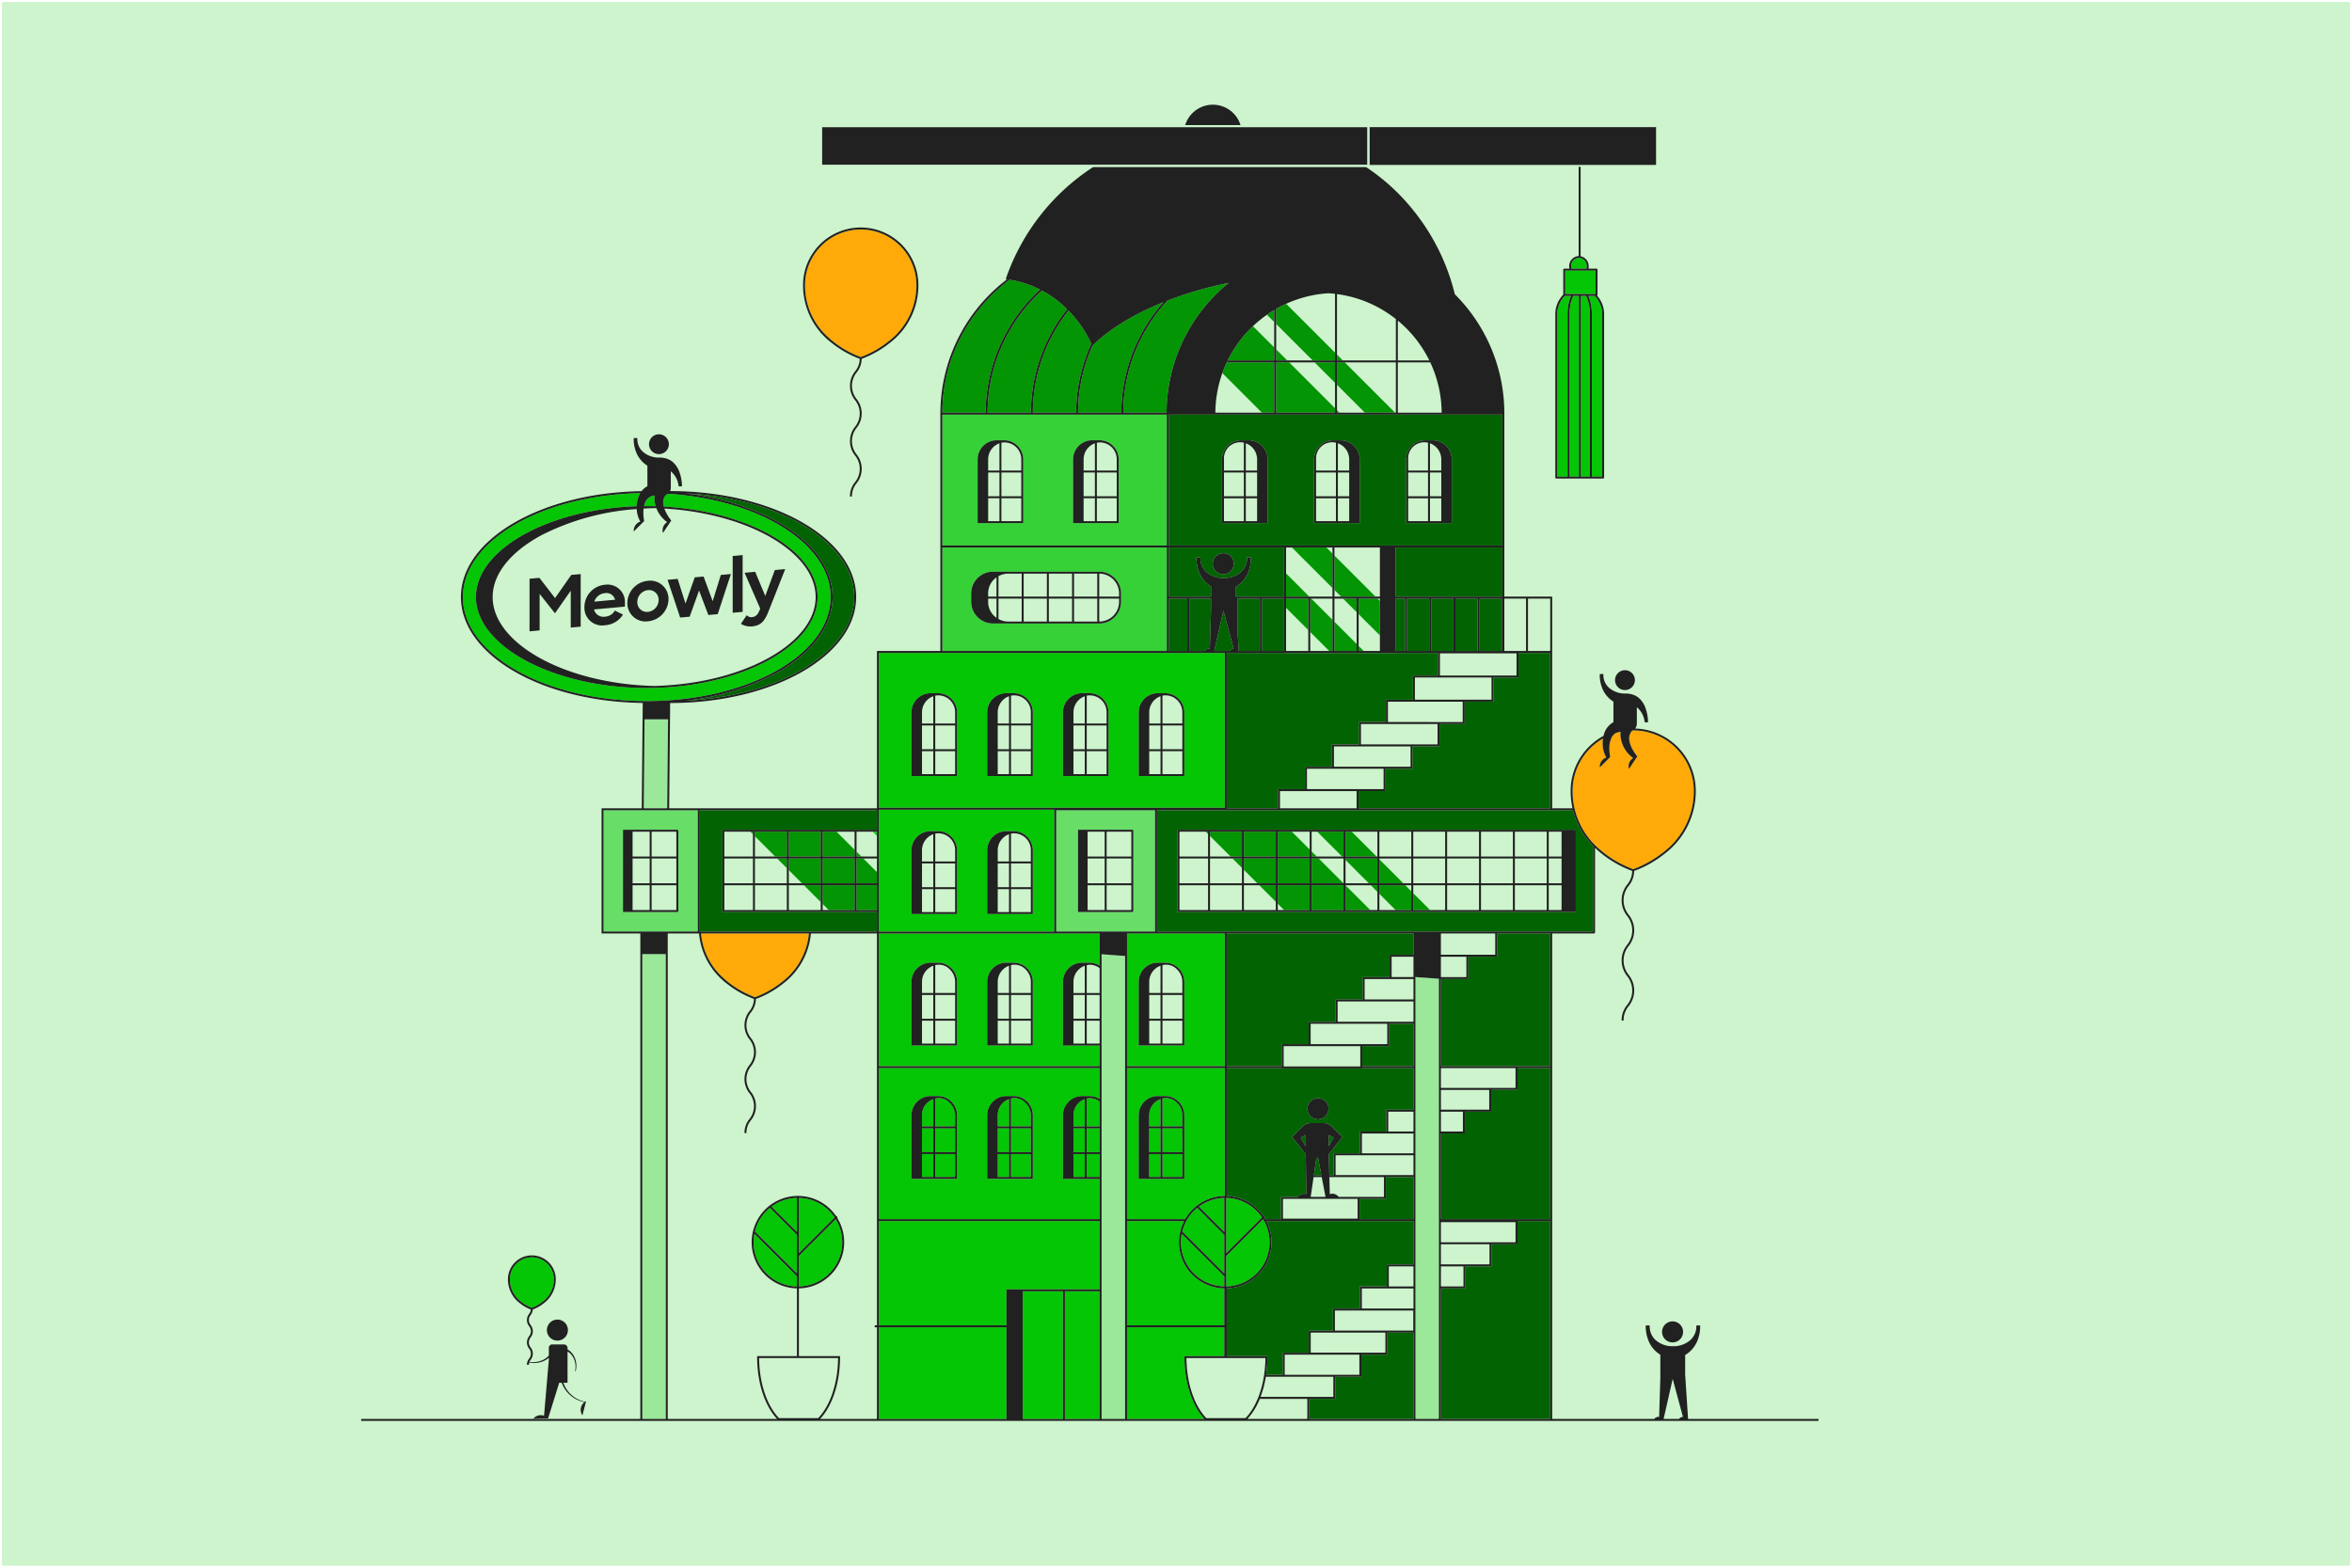 <svg id="Layer_1" data-name="Layer 1" xmlns="http://www.w3.org/2000/svg" viewBox="0 0 600 400"><defs><style>.cls-1{fill:#cdf4cd;}.cls-2{fill:none;}.cls-3{fill:#ffaa08;}.cls-4{fill:#026302;}.cls-5{fill:#9be89b;}.cls-6{fill:#68dd68;}.cls-7{fill:#039503;}.cls-8{fill:#04c604;}.cls-9{fill:#36d136;}.cls-10{fill:#212121;}</style></defs><title>IPO copy 2</title><rect class="cls-1" x="0.5" y="0.5" width="599" height="399"/><rect class="cls-2" x="383.763" y="152.73" width="5.53" height="13.371"/><path class="cls-2" d="M223.143,338.665v-.5h.568V238.176h-16.85a18.087,18.087,0,0,1-7.065,12.773,25.078,25.078,0,0,1-6.96,3.937,5.542,5.542,0,0,1-1.25,3.401,5.239,5.239,0,0,0,0,6.591,5.738,5.738,0,0,1,0,7.169,5.242,5.242,0,0,0,0,6.593,5.739,5.739,0,0,1,0,7.17,5.004,5.004,0,0,0-1.166,3.297h-.5a5.513,5.513,0,0,1,1.257-3.585,5.242,5.242,0,0,0,0-6.594,5.739,5.739,0,0,1,0-7.169,5.241,5.241,0,0,0,0-6.593,5.736,5.736,0,0,1,0-7.167,5.022,5.022,0,0,0,1.158-3.119,25.088,25.088,0,0,1-6.944-3.931,18.087,18.087,0,0,1-7.066-12.773h-7.981V362.047h27.897c-3.071-3.253-5.092-9.098-5.095-15.784v-.25h10.151V328.733a11.768,11.768,0,0,1-11.261-14.356l-.017-.017.03-.029a11.792,11.792,0,0,1,21.234-4.05l.051-.051.354.354-.132.132a11.775,11.775,0,0,1-9.758,18.019v17.28h10.498v.25c-.003,6.686-2.024,12.531-5.095,15.784h14.51V338.665Z"/><path class="cls-2" d="M426.718,351.867h-.021l-2.307,10.179h3.93a1.385,1.385,0,0,1,1.003-.532Z"/><rect class="cls-2" x="389.793" y="152.73" width="5.672" height="13.371"/><path class="cls-3" d="M184.405,249.43a24.677,24.677,0,0,0,7.674,4.821c.254.099.425.158.515.189.022-.008.042-.014.076-.026.101-.035.25-.089.439-.163.38-.147.925-.374,1.578-.688a25.072,25.072,0,0,0,4.796-3.005,17.586,17.586,0,0,0,6.876-12.383H178.827A17.198,17.198,0,0,0,184.405,249.43Z"/><path class="cls-4" d="M217.911,152.338c.003-7.268-5.194-13.9-13.685-18.725-7.621-4.33-17.879-7.177-29.294-7.714a63.687,63.687,0,0,1,23.526,7.279c8.575,4.87,13.935,11.633,13.938,19.159-.003,7.526-5.363,14.289-13.938,19.159a63.687,63.687,0,0,1-23.526,7.279c11.415-.537,21.673-3.384,29.294-7.714C212.718,166.237,217.914,159.606,217.911,152.338Z"/><polygon class="cls-5" points="164.423 183.531 164.213 206.24 170.209 206.24 170.419 183.531 164.423 183.531"/><rect class="cls-5" x="163.849" y="243.436" width="5.996" height="118.611"/><polygon class="cls-4" points="223.711 232.707 184.281 232.707 184.281 211.709 223.711 211.709 223.711 206.74 178.508 206.74 178.508 237.676 223.711 237.676 223.711 232.707"/><path class="cls-6" d="M178.008,237.676l-0-30.936H153.962l0,30.936h24.046Zm-16.633-4.969h-2.444v-20.998h13.858l.177.073.073.177v20.498l-.073.177-.177.073Z"/><path class="cls-7" d="M313.444,72.168a97.819,97.819,0,0,0-15.626,4.532,42.388,42.388,0,0,0-11.271,28.595h11.038A42.96,42.96,0,0,1,313.444,72.168Z"/><path class="cls-7" d="M265.789,74.124q-.713.651-1.397,1.332a42.414,42.414,0,0,0-12.457,29.839h11.037a42.851,42.851,0,0,1,9.25-26.404A27.377,27.377,0,0,0,265.789,74.124Z"/><path class="cls-7" d="M279.089,87.839c-.13.134-.19.201-.19.201l-.254.285a42.377,42.377,0,0,0-3.634,16.97h11.037A42.873,42.873,0,0,1,296.791,77.099C285.468,81.662,280.126,86.773,279.089,87.839Z"/><path class="cls-7" d="M265.317,73.884a26.675,26.675,0,0,0-7.734-2.508,42.68,42.68,0,0,0-12.057,13.887,42.355,42.355,0,0,0-5.129,20.033h11.038A42.928,42.928,0,0,1,265.317,73.884Z"/><path class="cls-7" d="M278.211,87.347c-.183-.399-.464-.973-.851-1.669a30.788,30.788,0,0,0-3.676-5.227c-.347-.398-.721-.799-1.11-1.199a42.35,42.35,0,0,0-9.103,26.044h11.038a42.871,42.871,0,0,1,3.863-17.584C278.331,87.614,278.28,87.498,278.211,87.347Z"/><polygon class="cls-1" points="209.863 232.207 211.41 232.207 209.863 230.66 209.863 232.207"/><polygon class="cls-1" points="201.224 222.02 201.224 225.375 204.578 225.375 201.224 222.02"/><polygon class="cls-1" points="205.078 225.875 201.224 225.875 201.224 232.207 209.363 232.207 209.363 230.16 205.078 225.875"/><polygon class="cls-1" points="223.711 212.544 223.711 212.209 223.376 212.209 223.711 212.544"/><polygon class="cls-1" points="223.711 222.524 223.711 219.042 220.228 219.042 223.711 222.524"/><polygon class="cls-1" points="218.004 212.209 213.396 212.209 218.004 216.817 218.004 212.209"/><polygon class="cls-1" points="192.083 212.88 191.413 212.209 184.781 212.209 184.781 218.542 192.083 218.542 192.083 212.88"/><polygon class="cls-1" points="192.583 219.042 192.583 225.375 200.724 225.375 200.724 221.52 198.245 219.042 192.583 219.042"/><polygon class="cls-1" points="192.583 213.38 192.583 218.542 197.745 218.542 192.583 213.38"/><polygon class="cls-1" points="218.504 212.209 218.504 217.317 219.728 218.542 223.711 218.542 223.711 213.251 222.669 212.209 218.504 212.209"/><rect class="cls-1" x="184.781" y="219.042" width="7.302" height="6.333"/><rect class="cls-1" x="192.583" y="225.875" width="8.141" height="6.333"/><rect class="cls-1" x="184.781" y="225.875" width="7.302" height="6.333"/><polygon class="cls-7" points="209.363 230.16 209.363 225.875 205.078 225.875 209.363 230.16"/><polygon class="cls-7" points="218.004 218.542 218.004 216.817 213.396 212.209 209.863 212.209 209.863 218.542 218.004 218.542"/><rect class="cls-7" x="209.863" y="219.042" width="8.141" height="6.333"/><polygon class="cls-7" points="219.728 218.542 218.504 217.317 218.504 218.542 219.728 218.542"/><rect class="cls-7" x="218.504" y="225.875" width="5.207" height="6.333"/><polygon class="cls-7" points="209.863 225.875 209.863 230.66 211.41 232.207 218.004 232.207 218.004 225.875 209.863 225.875"/><polygon class="cls-7" points="192.083 212.209 191.413 212.209 192.083 212.88 192.083 212.209"/><polygon class="cls-7" points="218.504 219.042 218.504 225.375 223.711 225.375 223.711 222.524 220.228 219.042 218.504 219.042"/><polygon class="cls-7" points="197.745 218.542 200.724 218.542 200.724 212.209 192.583 212.209 192.583 213.38 197.745 218.542"/><rect class="cls-7" x="201.224" y="212.209" width="8.14" height="6.333"/><polygon class="cls-7" points="201.224 222.02 204.578 225.375 209.363 225.375 209.363 219.042 201.224 219.042 201.224 222.02"/><polygon class="cls-7" points="200.724 221.52 200.724 219.042 198.245 219.042 200.724 221.52"/><polygon class="cls-8" points="222.669 212.209 223.711 213.251 223.711 212.544 223.376 212.209 222.669 212.209"/><polygon class="cls-4" points="326.023 206.24 326.023 201.35 332.907 201.35 332.907 195.648 339.792 195.648 339.792 189.945 346.677 189.945 346.677 184.242 353.562 184.242 353.562 178.54 360.445 178.54 360.445 172.367 366.817 172.367 366.817 166.601 356.051 166.601 356.051 166.63 327.575 166.63 327.575 166.601 325.997 166.601 325.747 166.601 312.949 166.601 312.949 206.24 326.023 206.24"/><polygon class="cls-4" points="387.117 311.566 387.117 317.22 387.117 317.47 380.477 317.47 380.477 322.855 380.477 323.105 373.838 323.105 373.838 328.489 373.838 328.739 367.575 328.739 367.575 362.047 395.465 362.047 395.465 311.566 387.117 311.566"/><polygon class="cls-4" points="336.23 295.402 335.817 295.402 335.169 299.835 337.079 299.835 336.23 295.402"/><polygon class="cls-4" points="387.366 172.867 380.995 172.867 380.995 178.779 380.995 179.029 373.639 179.029 373.639 184.482 373.639 184.732 367.225 184.732 367.225 190.185 367.225 190.435 360.341 190.435 360.341 195.887 360.341 196.137 353.457 196.137 353.457 201.59 353.457 201.84 346.572 201.84 346.572 206.24 395.464 206.24 395.464 166.601 387.366 166.601 387.366 172.617 387.366 172.867"/><polygon class="cls-4" points="395.465 272.53 387.117 272.53 387.117 277.831 387.117 278.081 380.404 278.081 380.404 283.392 380.404 283.642 373.69 283.642 373.69 288.953 373.69 289.203 367.575 289.203 367.575 311.066 395.465 311.066 395.465 272.53"/><path class="cls-4" d="M324.365,316.945a11.792,11.792,0,0,1-11.416,11.781v17.287h10.363v.25a31.903,31.903,0,0,1-.325,4.523h4.24v-5.635h6.64v-5.634h6.169v-5.635h6.875v-5.634h6.875v-5.635h6.794V311.566h-37.521A11.737,11.737,0,0,1,324.365,316.945Z"/><polygon class="cls-4" points="353.918 345.393 353.918 345.643 347.278 345.643 347.278 351.027 347.278 351.277 340.638 351.277 340.638 356.662 340.638 356.912 333.998 356.912 333.998 362.047 360.58 362.047 360.58 340.008 353.918 340.008 353.918 345.393"/><path class="cls-4" d="M347.512,272.615H326.964v-.085H312.949v32.635a11.778,11.778,0,0,1,9.35,5.116l.052-.052.354.354-.132.132c.073.116.145.232.213.351h3.999v-5.67h4.248a2.135,2.135,0,0,1,1.645-.821,1.981,1.981,0,0,1,.563.089l-.126-9.261h-.01v-.844l-3.501-4.477,2.656-2.575.001.001a2.766,2.766,0,0,1,1.666-.903,1.004,1.004,0,0,1,.227-.046h3.78a1.001,1.001,0,0,1,.277.056,2.773,2.773,0,0,1,1.572.893l.001-.001,2.655,2.575-3.453,4.414.129,5.339h1.096v-5.561h6.714v-5.561h6.714v-5.561h6.94V272.53H347.512ZM336.228,285.586a2.682,2.682,0,1,1,2.682-2.683A2.682,2.682,0,0,1,336.228,285.586Z"/><polygon class="cls-4" points="354.397 266.662 354.397 266.912 347.512 266.912 347.512 272.03 360.58 272.03 360.58 261.21 354.397 261.21 354.397 266.662"/><polygon class="cls-4" points="312.949 272.03 326.964 272.03 326.964 266.423 333.849 266.423 333.849 260.72 340.732 260.72 340.732 255.018 347.617 255.018 347.617 249.315 354.502 249.315 354.502 243.612 360.58 243.612 360.58 238.176 312.949 238.176 312.949 272.03"/><polygon class="cls-4" points="340.217 290.272 338.969 289.6 338.969 292.48 340.217 290.272"/><polygon class="cls-4" points="353.55 305.636 353.55 305.886 346.836 305.886 346.836 311.066 360.58 311.066 360.58 300.325 353.55 300.325 353.55 305.636"/><polygon class="cls-4" points="331.827 290.272 333.105 292.534 333.105 289.584 331.827 290.272"/><polygon class="cls-4" points="395.465 272.03 395.465 238.176 381.935 238.176 381.935 243.852 381.935 244.102 374.581 244.102 374.581 249.555 374.581 249.805 367.575 249.805 367.575 272.03 387.117 272.03 395.465 272.03"/><path class="cls-8" d="M224.211,272.03H280.517v-5.253h-9.356V250.526a4.897,4.897,0,0,1,4.897-4.897h1.841a4.862,4.862,0,0,1,2.618.771V238.198H224.211Zm27.627-21.504a4.897,4.897,0,0,1,4.897-4.897h1.842a4.896,4.896,0,0,1,4.896,4.897v16.25h-11.636Zm-19.321,0a4.897,4.897,0,0,1,4.897-4.897h1.841a4.897,4.897,0,0,1,4.897,4.897v16.25H232.517Z"/><path class="cls-8" d="M312.449,166.601h-88.238v39.499h88.238ZM244.152,197.765v.25H232.517V181.764a4.897,4.897,0,0,1,4.897-4.897h1.841a4.898,4.898,0,0,1,4.897,4.897Zm19.321,0v.25h-11.636V181.764a4.898,4.898,0,0,1,4.897-4.897h1.842a4.897,4.897,0,0,1,4.896,4.897Zm19.322,0v.25H271.16V181.764a4.898,4.898,0,0,1,4.897-4.897h1.841a4.897,4.897,0,0,1,4.897,4.897Zm19.322,0v.25h-11.636V181.764a4.898,4.898,0,0,1,4.897-4.897h1.841a4.898,4.898,0,0,1,4.897,4.897Z"/><path class="cls-8" d="M312.449,238.198H287.512v33.832h24.936Zm-10.331,28.329v.25h-11.636V250.526a4.897,4.897,0,0,1,4.897-4.897h1.841a4.897,4.897,0,0,1,4.897,4.897Z"/><path class="cls-8" d="M302.163,346.013h10.152v-7.348h-24.803v23.382h19.745c-3.071-3.253-5.092-9.098-5.095-15.784Z"/><path class="cls-8" d="M312.315,328.733a11.768,11.768,0,0,1-11.262-14.356l-.017-.017.03-.03a11.709,11.709,0,0,1,1.005-2.764H287.512v26.599h24.803Z"/><path class="cls-8" d="M312.449,305.151l-0-32.621H287.512v38.536h14.831A11.786,11.786,0,0,1,312.449,305.151Zm-10.331-4.594v.25H290.482v-16.25a4.897,4.897,0,0,1,4.897-4.897h1.841a4.898,4.898,0,0,1,4.897,4.897Z"/><path class="cls-8" d="M224.211,311.066H280.517v-10.258h-9.356v-16.25a4.897,4.897,0,0,1,4.897-4.897h1.841a4.862,4.862,0,0,1,2.618.771v-7.901H224.211Zm27.627-26.508a4.897,4.897,0,0,1,4.897-4.897h1.842a4.897,4.897,0,0,1,4.896,4.897v16.25H251.838Zm-19.321,0a4.897,4.897,0,0,1,4.897-4.897h1.841a4.898,4.898,0,0,1,4.897,4.897v16.25H232.517Z"/><rect class="cls-8" x="224.211" y="338.665" width="32.522" height="23.382"/><polygon class="cls-8" points="224.211 338.165 256.732 338.165 256.732 329.351 256.732 329.227 256.805 329.05 256.982 328.977 280.517 328.977 280.517 311.566 224.211 311.566 224.211 338.165"/><path class="cls-8" d="M268.945,206.6H224.211V237.698h44.735ZM244.152,232.966v.25H232.517V216.965a4.897,4.897,0,0,1,4.897-4.897h1.841a4.898,4.898,0,0,1,4.897,4.897Zm19.321,0v.25h-11.636V216.965a4.898,4.898,0,0,1,4.897-4.897h1.842a4.897,4.897,0,0,1,4.896,4.897Z"/><path class="cls-9" d="M297.657,105.795H240.39l0,33.394h57.267Zm-36.627,27.43v.25H249.395V117.225a4.897,4.897,0,0,1,4.896-4.897h1.842a4.898,4.898,0,0,1,4.897,4.897Zm24.351,0v.25H273.745V117.225a4.898,4.898,0,0,1,4.897-4.897h1.841a4.897,4.897,0,0,1,4.897,4.897Z"/><path class="cls-9" d="M297.657,152.23v-12.54H240.391v26.411h57.267V152.23Zm-11.676,1.302a5.558,5.558,0,0,1-5.557,5.559H253.312a5.558,5.558,0,0,1-5.558-5.559v-2.104a5.558,5.558,0,0,1,5.558-5.558h27.112a5.558,5.558,0,0,1,5.557,5.558Z"/><rect class="cls-4" x="377.449" y="152.73" width="5.672" height="13.371"/><path class="cls-4" d="M325.497,105.795H298.157l0,33.394h85.106V105.795h-57.767ZM323.375,133.475H311.739V117.225a4.897,4.897,0,0,1,4.896-4.897h1.842a4.898,4.898,0,0,1,4.897,4.897Zm23.492,0H335.231V117.225a4.897,4.897,0,0,1,4.896-4.897h1.842a4.898,4.898,0,0,1,4.897,4.897Zm23.492-16.25v16.25H358.724V117.225a4.897,4.897,0,0,1,4.897-4.897h1.841A4.898,4.898,0,0,1,370.359,117.225Z"/><rect class="cls-4" x="358.935" y="152.73" width="5.672" height="13.371"/><rect class="cls-4" x="371.277" y="152.73" width="5.672" height="13.371"/><rect class="cls-4" x="356.051" y="139.69" width="27.213" height="12.54"/><rect class="cls-4" x="365.106" y="152.73" width="5.671" height="13.371"/><rect class="cls-4" x="356.051" y="152.73" width="2.384" height="13.371"/><path class="cls-4" d="M298.157,139.69v12.54h10.781v-2.563a7.542,7.542,0,0,1-3.178-3.996,9.612,9.612,0,0,1-.549-3.087c0-.099.003-.154.003-.158l.012-.237h.237c0-0.0.006-0.0.509,0h.25v.25a4.661,4.661,0,0,0,1.702,3.642,6.47,6.47,0,0,0,4.18,1.41H312.21a6.537,6.537,0,0,0,4.198-1.411,4.649,4.649,0,0,0,1.718-3.642v-.25h.25c.47-0.0.474-0.0.475,0h.239l.011.239c0,.003.002.057.002.155a9.616,9.616,0,0,1-.549,3.086,7.53,7.53,0,0,1-3.283,4.067v2.494h12.303v-12.54Zm13.903,6.829a2.682,2.682,0,1,1,2.682-2.683A2.683,2.683,0,0,1,312.061,146.518Z"/><path class="cls-4" d="M314.705,165.511l-2.604-9.647h-.022l-2.32,10.237h3.902A1.414,1.414,0,0,1,314.705,165.511Z"/><polygon class="cls-4" points="316.017 166.101 321.403 166.101 321.403 152.73 315.731 152.73 315.731 161.729 316.017 166.101"/><polygon class="cls-4" points="325.497 166.101 325.747 166.101 327.575 166.101 327.575 152.73 321.903 152.73 321.903 166.101 325.497 166.101"/><path class="cls-4" d="M308.416,165.506a1.125,1.125,0,0,1,.214.035l.309-9.935v-2.877h-5.55v13.371h3.951A1.404,1.404,0,0,1,308.416,165.506Z"/><rect class="cls-4" x="298.157" y="152.73" width="4.731" height="13.371"/><rect class="cls-1" x="252.081" y="127.129" width="2.881" height="5.846"/><rect class="cls-1" x="252.081" y="120.567" width="2.881" height="6.062"/><path class="cls-1" d="M252.081,117.225v2.841h2.881v-6.954a4.345,4.345,0,0,0-2.881,4.113Z"/><rect class="cls-1" x="255.462" y="127.129" width="5.068" height="5.846"/><rect class="cls-1" x="255.462" y="120.567" width="5.068" height="6.062"/><path class="cls-1" d="M259.242,114.116a3.84,3.84,0,0,0-3.78-1.158v7.109h5.068v-2.841A4.383,4.383,0,0,0,259.242,114.116Z"/><rect class="cls-1" x="238.584" y="185.106" width="5.068" height="6.062"/><path class="cls-1" d="M242.364,178.655a3.84,3.84,0,0,0-3.78-1.158v7.109h5.068V181.764A4.383,4.383,0,0,0,242.364,178.655Z"/><path class="cls-1" d="M235.204,181.764v2.841H238.084v-6.954a4.345,4.345,0,0,0-2.88,4.112Z"/><rect class="cls-1" x="235.204" y="185.106" width="2.88" height="6.062"/><rect class="cls-1" x="235.204" y="191.668" width="2.88" height="5.847"/><rect class="cls-1" x="238.584" y="191.668" width="5.068" height="5.847"/><rect class="cls-1" x="254.525" y="191.668" width="2.881" height="5.847"/><path class="cls-1" d="M254.525,181.764v2.841h2.881v-6.954a4.346,4.346,0,0,0-2.881,4.113Z"/><rect class="cls-1" x="257.906" y="185.106" width="5.067" height="6.062"/><path class="cls-1" d="M261.686,178.655a3.839,3.839,0,0,0-3.78-1.158v7.109h5.067V181.764A4.383,4.383,0,0,0,261.686,178.655Z"/><rect class="cls-1" x="257.906" y="191.668" width="5.067" height="5.847"/><rect class="cls-1" x="254.525" y="185.106" width="2.881" height="6.062"/><rect class="cls-1" x="273.847" y="185.106" width="2.881" height="6.062"/><rect class="cls-1" x="273.847" y="191.668" width="2.881" height="5.847"/><rect class="cls-1" x="277.229" y="191.668" width="5.067" height="5.847"/><rect class="cls-1" x="277.229" y="185.106" width="5.067" height="6.062"/><path class="cls-1" d="M273.847,181.764v2.841h2.881v-6.954a4.346,4.346,0,0,0-2.881,4.113Z"/><path class="cls-1" d="M281.008,178.655a3.839,3.839,0,0,0-3.78-1.158v7.109h5.067V181.764A4.383,4.383,0,0,0,281.008,178.655Z"/><rect class="cls-1" x="296.55" y="191.668" width="5.068" height="5.847"/><rect class="cls-1" x="293.17" y="185.106" width="2.88" height="6.062"/><path class="cls-1" d="M300.33,178.655a3.838,3.838,0,0,0-3.78-1.158v7.109h5.068V181.764A4.383,4.383,0,0,0,300.33,178.655Z"/><rect class="cls-1" x="293.17" y="191.668" width="2.88" height="5.847"/><path class="cls-1" d="M293.17,181.764v2.841h2.88V177.652a4.345,4.345,0,0,0-2.88,4.112Z"/><rect class="cls-1" x="296.55" y="185.106" width="5.068" height="6.062"/><path class="cls-1" d="M235.204,216.965v2.841H238.084V212.853a4.345,4.345,0,0,0-2.88,4.112Z"/><rect class="cls-1" x="238.584" y="226.869" width="5.068" height="5.847"/><path class="cls-1" d="M242.364,213.856a3.84,3.84,0,0,0-3.78-1.158v7.109h5.068v-2.841A4.383,4.383,0,0,0,242.364,213.856Z"/><rect class="cls-1" x="238.584" y="220.307" width="5.068" height="6.062"/><rect class="cls-1" x="235.204" y="226.869" width="2.88" height="5.847"/><rect class="cls-1" x="235.204" y="220.307" width="2.88" height="6.062"/><path class="cls-1" d="M254.525,216.965v2.841h2.881v-6.954a4.346,4.346,0,0,0-2.881,4.113Z"/><path class="cls-1" d="M261.686,213.856a3.839,3.839,0,0,0-3.78-1.158v7.109h5.067v-2.841A4.383,4.383,0,0,0,261.686,213.856Z"/><rect class="cls-1" x="254.525" y="220.307" width="2.881" height="6.062"/><rect class="cls-1" x="257.906" y="220.307" width="5.067" height="6.062"/><rect class="cls-1" x="257.906" y="226.869" width="5.067" height="5.847"/><rect class="cls-1" x="254.525" y="226.869" width="2.881" height="5.847"/><rect class="cls-1" x="238.584" y="253.867" width="5.068" height="6.062"/><path class="cls-1" d="M238.584,253.367h5.068V250.526a4.115,4.115,0,0,0-5.068-4.267Z"/><rect class="cls-1" x="238.584" y="260.43" width="5.068" height="5.847"/><rect class="cls-1" x="235.204" y="260.43" width="2.88" height="5.847"/><path class="cls-1" d="M236.492,247.417a4.382,4.382,0,0,0-1.288,3.109v2.841H238.084V246.414A4.394,4.394,0,0,0,236.492,247.417Z"/><rect class="cls-1" x="235.204" y="253.867" width="2.88" height="6.062"/><path class="cls-1" d="M257.906,253.367h5.067V250.526a4.114,4.114,0,0,0-5.067-4.267Z"/><rect class="cls-1" x="257.906" y="260.43" width="5.067" height="5.847"/><path class="cls-1" d="M255.813,247.417a4.382,4.382,0,0,0-1.288,3.109v2.841h2.881V246.414A4.393,4.393,0,0,0,255.813,247.417Z"/><rect class="cls-1" x="257.906" y="253.867" width="5.067" height="6.062"/><rect class="cls-1" x="254.525" y="260.43" width="2.881" height="5.847"/><rect class="cls-1" x="254.525" y="253.867" width="2.881" height="6.062"/><rect class="cls-1" x="277.229" y="253.867" width="3.288" height="6.062"/><path class="cls-1" d="M273.847,250.526v2.841h2.881V246.414a4.345,4.345,0,0,0-2.881,4.112Z"/><path class="cls-1" d="M277.229,246.259v7.109h3.288v-6.356a4.355,4.355,0,0,0-2.445-.865A4.4,4.4,0,0,0,277.229,246.259Z"/><rect class="cls-1" x="273.847" y="253.867" width="2.881" height="6.062"/><rect class="cls-1" x="277.229" y="260.43" width="3.288" height="5.847"/><rect class="cls-1" x="273.847" y="260.43" width="2.881" height="5.847"/><path class="cls-1" d="M300.33,247.417a3.839,3.839,0,0,0-3.78-1.158v7.108h5.068V250.526A4.382,4.382,0,0,0,300.33,247.417Z"/><rect class="cls-1" x="296.55" y="260.43" width="5.068" height="5.847"/><rect class="cls-1" x="296.55" y="253.867" width="5.068" height="6.062"/><rect class="cls-1" x="293.17" y="260.43" width="2.88" height="5.847"/><path class="cls-1" d="M293.17,250.526v2.841h2.88v-6.953a4.344,4.344,0,0,0-2.88,4.112Z"/><rect class="cls-1" x="293.17" y="253.867" width="2.88" height="6.062"/><path class="cls-8" d="M238.584,287.399h5.068v-2.841a4.115,4.115,0,0,0-5.068-4.268Z"/><rect class="cls-8" x="235.204" y="294.461" width="2.88" height="5.847"/><rect class="cls-8" x="238.584" y="287.899" width="5.068" height="6.062"/><rect class="cls-8" x="238.584" y="294.461" width="5.068" height="5.847"/><rect class="cls-8" x="235.204" y="287.899" width="2.88" height="6.062"/><path class="cls-8" d="M236.492,281.448a4.382,4.382,0,0,0-1.288,3.11v2.841H238.084v-6.954A4.394,4.394,0,0,0,236.492,281.448Z"/><rect class="cls-8" x="257.906" y="294.461" width="5.067" height="5.847"/><rect class="cls-8" x="254.525" y="294.461" width="2.881" height="5.847"/><rect class="cls-8" x="257.906" y="287.899" width="5.067" height="6.062"/><path class="cls-8" d="M257.906,287.399h5.067v-2.841a4.114,4.114,0,0,0-5.067-4.268Z"/><rect class="cls-8" x="254.525" y="287.899" width="2.881" height="6.062"/><path class="cls-8" d="M255.813,281.448a4.381,4.381,0,0,0-1.288,3.11v2.841h2.881v-6.954A4.392,4.392,0,0,0,255.813,281.448Z"/><rect class="cls-8" x="273.848" y="294.461" width="2.881" height="5.847"/><rect class="cls-8" x="277.229" y="287.899" width="3.288" height="6.062"/><path class="cls-8" d="M277.229,280.29v7.109h3.288v-6.356a4.354,4.354,0,0,0-2.445-.865A4.399,4.399,0,0,0,277.229,280.29Z"/><rect class="cls-8" x="277.229" y="294.461" width="3.288" height="5.847"/><rect class="cls-8" x="273.848" y="287.899" width="2.881" height="6.062"/><path class="cls-8" d="M273.848,284.557v2.841h2.881v-6.954a4.345,4.345,0,0,0-2.881,4.113Z"/><rect class="cls-8" x="293.17" y="287.899" width="2.88" height="6.062"/><path class="cls-8" d="M293.17,284.557v2.841h2.88v-6.954a4.344,4.344,0,0,0-2.88,4.112Z"/><path class="cls-8" d="M300.33,281.448a3.839,3.839,0,0,0-3.78-1.158v7.109h5.068v-2.841A4.383,4.383,0,0,0,300.33,281.448Z"/><rect class="cls-8" x="293.17" y="294.461" width="2.88" height="5.847"/><rect class="cls-8" x="296.55" y="294.461" width="5.068" height="5.847"/><rect class="cls-8" x="296.55" y="287.899" width="5.068" height="6.062"/><path class="cls-1" d="M276.433,117.225v2.841h2.881v-6.954a4.345,4.345,0,0,0-2.881,4.113Z"/><rect class="cls-1" x="279.813" y="120.567" width="5.067" height="6.062"/><path class="cls-1" d="M283.593,114.116a3.839,3.839,0,0,0-3.78-1.158v7.109h5.067v-2.841A4.383,4.383,0,0,0,283.593,114.116Z"/><rect class="cls-1" x="279.813" y="127.129" width="5.067" height="5.846"/><rect class="cls-1" x="276.433" y="127.129" width="2.881" height="5.846"/><rect class="cls-1" x="276.433" y="120.567" width="2.881" height="6.062"/><rect class="cls-1" x="312.239" y="120.567" width="5.067" height="6.062"/><rect class="cls-1" x="317.807" y="120.567" width="2.881" height="6.062"/><rect class="cls-1" x="312.239" y="127.129" width="5.067" height="5.846"/><path class="cls-1" d="M317.307,112.958a4.295,4.295,0,0,0-5.067,4.268v2.841h5.067Z"/><path class="cls-1" d="M319.399,114.116a4.394,4.394,0,0,0-1.593-1.003v6.954h2.881v-2.841A4.383,4.383,0,0,0,319.399,114.116Z"/><rect class="cls-1" x="317.807" y="127.129" width="2.881" height="5.846"/><rect class="cls-1" x="341.299" y="127.129" width="2.881" height="5.846"/><rect class="cls-1" x="341.299" y="120.567" width="2.881" height="6.062"/><path class="cls-1" d="M342.891,114.116a4.394,4.394,0,0,0-1.593-1.003v6.954h2.881v-2.841A4.383,4.383,0,0,0,342.891,114.116Z"/><rect class="cls-1" x="335.731" y="127.129" width="5.067" height="5.846"/><path class="cls-1" d="M340.799,112.958a4.295,4.295,0,0,0-5.067,4.268v2.841h5.067Z"/><rect class="cls-1" x="335.731" y="120.567" width="5.067" height="6.062"/><path class="cls-1" d="M366.384,114.116a4.394,4.394,0,0,0-1.593-1.003v6.954h2.881v-2.841A4.383,4.383,0,0,0,366.384,114.116Z"/><rect class="cls-1" x="359.224" y="120.567" width="5.067" height="6.062"/><rect class="cls-1" x="364.791" y="120.567" width="2.881" height="6.062"/><path class="cls-1" d="M364.291,112.958a4.295,4.295,0,0,0-5.067,4.268v2.841H364.291Z"/><rect class="cls-1" x="364.791" y="127.129" width="2.881" height="5.846"/><rect class="cls-1" x="359.224" y="127.129" width="5.067" height="5.846"/><path class="cls-8" d="M404.776,67.958a1.993,1.993,0,1,0-3.976,0,2.248,2.248,0,0,0,.084.58h3.807A2.26,2.26,0,0,0,404.776,67.958Z"/><path class="cls-8" d="M397.264,80.188v41.405c.449-0,1.422-0,2.627-0V80.188a11.771,11.771,0,0,1,.886-4.684h-1.596c-.05.05-.104.096-.152.147A6.607,6.607,0,0,0,397.264,80.188Z"/><path class="cls-8" d="M400.391,80.188l0,41.405c.752,0,1.57 0,2.396 0V75.504h-1.46c-.014.028-.029.053-.043.083A11.143,11.143,0,0,0,400.391,80.188Z"/><path class="cls-8" d="M405.584,121.593V80.188a10.942,10.942,0,0,0-.943-4.684h-1.354v46.089C404.079,121.593,404.862,121.593,405.584,121.593Z"/><path class="cls-8" d="M406.084,121.593c1.217-0,2.193,0,2.628 0V80.188a6.607,6.607,0,0,0-1.764-4.536c-.049-.052-.102-.098-.152-.147h-1.6a11.731,11.731,0,0,1,.889,4.684Z"/><rect class="cls-8" x="399.291" y="69.038" width="7.741" height="5.966"/><path class="cls-3" d="M211.164,85.963a25.331,25.331,0,0,0,7.877,4.949c.263.102.439.164.531.195.023-.008.044-.015.08-.027.104-.036.256-.092.451-.167.39-.151.949-.384,1.62-.706a25.736,25.736,0,0,0,4.923-3.085,17.951,17.951,0,0,0,7.138-14.359,14.212,14.212,0,1,0-28.424,0A17.628,17.628,0,0,0,211.164,85.963Z"/><path class="cls-8" d="M169.173,128.178a4.3,4.3,0,0,0,.154,1.07c10.094.558,19.295,3.036,26.252,6.722,7.934,4.205,12.983,10,12.99,16.368-.007,6.368-5.056,12.163-12.99,16.368-7.941,4.207-18.808,6.841-30.588,6.842-11.781-.001-22.647-2.635-30.589-6.842-7.934-4.205-12.983-10-12.99-16.368.007-6.368,5.056-12.163,12.99-16.368,7.359-3.899,17.232-6.442,28.014-6.796a7.005,7.005,0,0,1,.911-3.351c-12.321.243-23.436,3.175-31.558,7.79-8.491,4.825-13.688,11.456-13.685,18.725-.003,7.268,5.194,13.9,13.685,18.725,8.486,4.822,20.237,7.814,33.22,7.814,12.983.001,24.735-2.992,33.221-7.814,8.492-4.825,13.688-11.456,13.685-18.725.003-7.268-5.194-13.9-13.685-18.725-7.29-4.142-16.994-6.928-27.815-7.633a1.908,1.908,0,0,1-.483.286A2.738,2.738,0,0,0,169.173,128.178Z"/><path class="cls-8" d="M167.256,129.161a6.718,6.718,0,0,1-.323-1.971,5.266,5.266,0,0,1,.055-.755,2.774,2.774,0,0,0-2.241,1.441,4.497,4.497,0,0,0-.454,1.261c.233-.002.464-.01.698-.01Q166.129,129.128,167.256,129.161Z"/><path class="cls-1" d="M125.674,152.338c-.007,6.078,4.865,11.763,12.724,15.926,7.428,3.937,17.496,6.494,28.474,6.758,10.977-.264,21.044-2.82,28.473-6.758,7.859-4.164,12.731-9.848,12.724-15.926.007-6.078-4.865-11.763-12.724-15.926-6.837-3.624-15.909-6.079-25.868-6.653a10.457,10.457,0,0,0,1.564,2.791l.081.1.117.139-.052.082.007-.002-.101.152-.34.542-.015-.008-1.619,2.431a2.476,2.476,0,0,1,.318-2.038,2.428,2.428,0,0,1,.761-.73,7.677,7.677,0,0,1-2.753-3.551q-.286-.009-.573-.015-1.352.032-2.684.11a8.802,8.802,0,0,0-.071,1.064,11.213,11.213,0,0,0,.152,1.822c.017.098.027.148.027.148l.039.188-.081.04L161.669,135.611a2.474,2.474,0,0,1,.712-1.935,2.427,2.427,0,0,1,.96-.587,6.979,6.979,0,0,1-.909-3.203,63.173,63.173,0,0,0-24.034,6.526C130.539,140.575,125.667,146.26,125.674,152.338Zm66.972-6.439,2.573,6.162,2.444-6.621,2.647-.242L196.028,156.048c-1.029,2.631-2.096,3.593-4.19,3.784a4.668,4.668,0,0,1-2.832-.66l1.471-2.193a1.626,1.626,0,0,0,1.342.484c.9-.083,1.452-.537,1.948-1.759l.166-.419-3.988-9.139Zm-5.734-4.034,2.537-.232v14.485l-2.537.232Zm-14.04,5.842,2.003,6.287,2.354-6.685,2.261-.207,2.316,6.295,2.077-6.697,2.573-.235-3.363,10.234-2.391.218-2.371-6.253-2.39,6.689-2.426.221-3.217-9.632Zm-7.59.492a4.642,4.642,0,0,1,5.258,4.685,5.764,5.764,0,0,1-5.258,5.646,4.627,4.627,0,0,1-5.238-4.687A5.746,5.746,0,0,1,165.281,148.197ZM154.292,149.202a4.45,4.45,0,0,1,5.129,4.624v.955l-7.886.721a2.474,2.474,0,0,0,2.849,1.835,3.019,3.019,0,0,0,2.463-1.548l2.077,1.023a5.804,5.804,0,0,1-4.576,2.716,4.501,4.501,0,0,1-5.257-4.667A5.727,5.727,0,0,1,154.292,149.202Zm-8.563-2.507,2.408-.22v13.418l-2.536.232v-9.412l-4.026,5.772-3.915-4.955v9.32l-2.573.235V147.668l2.519-.23,3.988,5.168Z"/><path class="cls-1" d="M165.3,156.118a3.062,3.062,0,0,0,2.721-3.024,2.458,2.458,0,0,0-2.721-2.527,3.048,3.048,0,0,0-2.72,3.024A2.448,2.448,0,0,0,165.3,156.118Z"/><path class="cls-1" d="M154.292,151.352a3.1,3.1,0,0,0-2.684,2.158l5.294-.484A2.252,2.252,0,0,0,154.292,151.352Z"/><path class="cls-1" d="M254.712,152.73v5.214a5.001,5.001,0,0,0,2.428.647h3.498v-5.86Z"/><rect class="cls-1" x="261.138" y="152.73" width="5.925" height="5.86"/><rect class="cls-1" x="267.562" y="152.73" width="5.926" height="5.86"/><rect class="cls-1" x="267.562" y="146.37" width="5.926" height="5.86"/><path class="cls-1" d="M260.638,152.23v-5.86h-3.498a5.002,5.002,0,0,0-2.428.646v5.214Z"/><polygon class="cls-1" points="279.914 152.23 279.914 146.37 276.596 146.37 273.988 146.37 273.988 152.23 279.914 152.23"/><rect class="cls-1" x="261.138" y="146.37" width="5.925" height="5.86"/><path class="cls-1" d="M253.563,157.108a5.088,5.088,0,0,0,.649.536v-4.914h-2.131v.802A5.042,5.042,0,0,0,253.563,157.108Z"/><path class="cls-1" d="M252.081,151.428v.802h2.131v-4.914a4.938,4.938,0,0,0-2.131,4.112Z"/><polygon class="cls-1" points="273.988 152.73 273.988 158.59 276.596 158.59 279.914 158.59 279.914 152.73 273.988 152.73"/><path class="cls-1" d="M285.481,152.23v-.802a5.058,5.058,0,0,0-5.058-5.058h-.01v5.86Z"/><path class="cls-1" d="M280.414,158.59h.01a5.058,5.058,0,0,0,5.058-5.059v-.802h-5.067Z"/><rect class="cls-1" x="161.375" y="212.209" width="4.36" height="6.333"/><rect class="cls-1" x="161.375" y="225.875" width="4.36" height="6.333"/><rect class="cls-1" x="166.234" y="212.209" width="6.304" height="6.333"/><rect class="cls-1" x="161.375" y="219.042" width="4.36" height="6.333"/><rect class="cls-1" x="166.234" y="219.042" width="6.304" height="6.333"/><rect class="cls-1" x="166.234" y="225.875" width="6.304" height="6.333"/><path class="cls-1" d="M341.07,75.038v15.447l1.481,1.481h13.537V81.408A30.624,30.624,0,0,0,341.07,75.038Z"/><path class="cls-1" d="M356.588,92.465v12.83H367.771a30.653,30.653,0,0,0-2.909-12.83Z"/><path class="cls-1" d="M356.588,81.802v10.163h8.034a30.872,30.872,0,0,0-5.861-8.188Q357.722,82.739,356.588,81.802Z"/><polygon class="cls-1" points="341.07 104.662 341.704 105.296 348.188 105.296 341.07 98.178 341.07 104.662"/><polygon class="cls-1" points="343.051 92.465 355.881 105.296 356.088 105.296 356.088 92.465 343.051 92.465"/><polygon class="cls-1" points="325.554 89.146 328.374 91.965 334.858 91.965 325.554 82.661 325.554 89.146"/><path class="cls-1" d="M325.054,82.161l-1.853-1.853a30.961,30.961,0,0,0-3.568,2.916l5.421,5.421Z"/><path class="cls-1" d="M310.042,105.296H321.919L311.823,95.2A30.721,30.721,0,0,0,310.042,105.296Z"/><path class="cls-1" d="M340.57,74.974q-.825-.096-1.664-.148a30.596,30.596,0,0,0-10.807,2.688l12.471,12.471Z"/><polygon class="cls-1" points="340.57 97.678 335.358 92.465 328.874 92.465 340.57 104.162 340.57 97.678"/><polygon class="cls-7" points="341.07 105.296 341.704 105.296 341.07 104.662 341.07 105.296"/><polygon class="cls-7" points="325.554 91.965 328.374 91.965 325.554 89.146 325.554 91.965"/><path class="cls-7" d="M325.054,88.646l-5.421-5.421c-.194.184-.391.364-.58.553a30.866,30.866,0,0,0-5.861,8.188h11.863Z"/><path class="cls-7" d="M313.123,92.465v-.367A30.592,30.592,0,0,0,311.823,95.2l10.096,10.096h3.135V92.465Z"/><polygon class="cls-7" points="328.874 92.465 325.554 92.465 325.554 105.296 325.997 105.296 340.57 105.296 340.57 104.162 328.874 92.465"/><polygon class="cls-7" points="341.07 91.965 342.551 91.965 341.07 90.485 341.07 91.965"/><polygon class="cls-7" points="341.07 92.465 341.07 98.178 348.188 105.296 355.881 105.296 343.051 92.465 341.07 92.465"/><path class="cls-7" d="M325.554,82.661l9.304,9.304h5.712v-1.981l-12.471-12.471q-1.37.623-2.665,1.372h.119Z"/><path class="cls-7" d="M325.054,79.105c-.634.379-1.25.782-1.853,1.203l1.853,1.853Z"/><polygon class="cls-7" points="340.57 92.465 335.358 92.465 340.57 97.678 340.57 92.465"/><polygon class="cls-1" points="352.015 152.73 351.399 152.73 352.015 153.345 352.015 152.73"/><polygon class="cls-1" points="346.591 156.714 346.591 164.821 347.871 166.101 352.015 166.101 352.015 162.138 346.591 156.714"/><polygon class="cls-1" points="346.091 164.321 346.091 156.214 342.606 152.73 340.419 152.73 340.419 158.649 346.091 164.321"/><polygon class="cls-1" points="328.075 155.097 328.075 166.101 333.747 166.101 333.747 160.769 328.075 155.097"/><polygon class="cls-1" points="339.919 152.73 334.5 152.73 339.919 158.149 339.919 152.73"/><polygon class="cls-1" points="329.566 139.69 328.075 139.69 328.075 146.305 334 152.23 339.919 152.23 339.919 150.042 329.566 139.69"/><polygon class="cls-1" points="334.247 166.101 339.079 166.101 334.247 161.269 334.247 166.101"/><polygon class="cls-1" points="340.419 152.23 342.106 152.23 340.419 150.542 340.419 152.23"/><polygon class="cls-1" points="340.419 139.69 340.419 141.75 350.899 152.23 352.015 152.23 352.015 139.69 340.419 139.69"/><polygon class="cls-1" points="339.919 141.25 339.919 139.69 338.359 139.69 339.919 141.25"/><polygon class="cls-7" points="340.419 158.649 340.419 166.101 346.091 166.101 346.091 164.321 340.419 158.649"/><polygon class="cls-7" points="346.591 166.101 347.871 166.101 346.591 164.821 346.591 166.101"/><polygon class="cls-7" points="339.079 166.101 339.919 166.101 339.919 158.149 334.5 152.73 334.247 152.73 334.247 161.269 339.079 166.101"/><polygon class="cls-7" points="328.075 152.23 334 152.23 328.075 146.305 328.075 152.23"/><polygon class="cls-7" points="333.747 160.769 333.747 152.73 328.075 152.73 328.075 155.097 333.747 160.769"/><polygon class="cls-7" points="346.091 152.73 342.606 152.73 346.091 156.214 346.091 152.73"/><polygon class="cls-7" points="352.015 162.138 352.015 153.345 351.399 152.73 346.591 152.73 346.591 156.714 352.015 162.138"/><polygon class="cls-7" points="340.419 150.542 342.106 152.23 350.899 152.23 340.419 141.75 340.419 150.542"/><polygon class="cls-7" points="329.566 139.69 339.919 150.042 339.919 141.25 338.359 139.69 329.566 139.69"/><rect class="cls-1" x="327.285" y="305.896" width="19.051" height="5.051"/><path class="cls-1" d="M341.502,305.386H353.05l-.001-5.051H339.128l.105,4.355a1.977,1.977,0,0,1,.63-.115A2.132,2.132,0,0,1,341.502,305.386Z"/><polygon class="cls-1" points="335.096 300.335 334.359 305.386 338.141 305.386 337.175 300.335 335.096 300.335"/><rect class="cls-1" x="340.712" y="294.774" width="19.868" height="5.051"/><rect class="cls-1" x="347.426" y="289.213" width="13.154" height="5.051"/><rect class="cls-1" x="354.14" y="283.652" width="6.441" height="5.051"/><rect class="cls-1" x="367.575" y="283.652" width="5.615" height="5.051"/><rect class="cls-1" x="367.575" y="278.091" width="12.329" height="5.051"/><rect class="cls-1" x="367.575" y="272.53" width="19.042" height="5.051"/><rect class="cls-1" x="327.727" y="345.652" width="19.051" height="5.126"/><rect class="cls-1" x="334.367" y="340.017" width="19.051" height="5.126"/><path class="cls-1" d="M333.498,362.047l-0-5.126H321.372a16.464,16.464,0,0,1-3.154,5.126Z"/><path class="cls-1" d="M340.139,356.412l-0-5.126H322.915a26.462,26.462,0,0,1-1.343,5.126Z"/><rect class="cls-1" x="340.536" y="334.382" width="19.992" height="5.126"/><rect class="cls-1" x="347.411" y="328.748" width="13.169" height="5.125"/><rect class="cls-1" x="354.286" y="323.113" width="6.294" height="5.126"/><rect class="cls-1" x="367.575" y="323.113" width="5.763" height="5.126"/><rect class="cls-1" x="367.575" y="317.479" width="12.402" height="5.125"/><rect class="cls-1" x="367.575" y="311.844" width="19.042" height="5.126"/><rect class="cls-1" x="327.464" y="266.922" width="19.549" height="5.192"/><rect class="cls-1" x="334.349" y="261.22" width="19.549" height="5.192"/><rect class="cls-1" x="341.232" y="255.518" width="19.348" height="5.192"/><rect class="cls-1" x="348.117" y="249.815" width="12.463" height="5.192"/><rect class="cls-1" x="355.002" y="244.112" width="5.578" height="5.192"/><rect class="cls-1" x="367.575" y="244.112" width="6.506" height="5.192"/><rect class="cls-1" x="367.575" y="238.176" width="13.86" height="5.426"/><rect class="cls-1" x="326.523" y="201.85" width="19.549" height="4.39"/><rect class="cls-1" x="333.407" y="196.148" width="19.55" height="5.192"/><rect class="cls-1" x="340.292" y="190.445" width="19.549" height="5.192"/><rect class="cls-1" x="347.177" y="184.742" width="19.549" height="5.192"/><rect class="cls-1" x="354.061" y="179.04" width="19.078" height="5.192"/><polygon class="cls-1" points="360.945 178.529 380.495 178.529 380.495 172.867 366.817 172.867 360.945 172.867 360.945 178.529"/><polygon class="cls-1" points="380.995 172.367 386.866 172.367 386.866 166.704 367.317 166.704 367.317 172.367 380.995 172.367"/><path class="cls-8" d="M203.298,314.359V305.658a11.228,11.228,0,0,0-6.478,2.223Z"/><path class="cls-8" d="M192.248,316.945a11.283,11.283,0,0,0,11.05,11.288v-2.594l-10.84-10.841A11.355,11.355,0,0,0,192.248,316.945Z"/><path class="cls-8" d="M195.558,308.955a11.28,11.28,0,0,0-2.966,5.269l10.707,10.707v-9.865l-6.882-6.883A11.379,11.379,0,0,0,195.558,308.955Z"/><path class="cls-8" d="M214.849,316.945a11.227,11.227,0,0,0-1.656-5.867l-9.394,9.394v7.761A11.284,11.284,0,0,0,214.849,316.945Z"/><path class="cls-8" d="M211.538,308.955a11.26,11.26,0,0,0-7.74-3.297v14.107l9.127-9.127A11.375,11.375,0,0,0,211.538,308.955Z"/><path class="cls-1" d="M198.729,361.839h9.984c2.977-3.039,5.03-8.752,5.078-15.326H193.651C193.699,353.086,195.752,358.799,198.729,361.839Z"/><path class="cls-8" d="M312.315,315.066l-6.883-6.882a11.158,11.158,0,0,0-3.824,6.04l10.707,10.707Z"/><path class="cls-8" d="M301.264,316.945a11.284,11.284,0,0,0,11.051,11.288v-2.594l-10.841-10.841A11.355,11.355,0,0,0,301.264,316.945Z"/><path class="cls-8" d="M320.555,324.935a11.268,11.268,0,0,0,1.654-13.857l-9.394,9.394v7.761A11.259,11.259,0,0,0,320.555,324.935Z"/><path class="cls-8" d="M312.315,305.658a11.228,11.228,0,0,0-6.478,2.224l6.478,6.478Z"/><path class="cls-8" d="M321.942,310.638a11.277,11.277,0,0,0-9.126-4.98v14.107Z"/><path class="cls-1" d="M302.667,346.513c.048,6.573,2.101,12.286,5.078,15.326h9.985c2.976-3.039,5.029-8.752,5.077-15.326Z"/><path class="cls-8" d="M135.681,320.815a5.603,5.603,0,0,0-5.604,5.603,6.984,6.984,0,0,0,2.302,5.234,10.104,10.104,0,0,0,3.14,1.973c.071.027.121.046.161.06.039-.014.091-.032.161-.06.155-.06.377-.152.645-.281a10.265,10.265,0,0,0,1.963-1.23,7.116,7.116,0,0,0,2.833-5.695,5.603,5.603,0,0,0-5.603-5.603Z"/><rect class="cls-8" x="271.66" y="329.477" width="8.835" height="32.569"/><rect class="cls-8" x="260.914" y="329.477" width="10.246" height="32.569"/><path class="cls-4" d="M406.394,237.676,406.394,215.812a19.789,19.789,0,0,1-5.131-9.072H295.164v30.936ZM300.379,211.709H401.989v20.998H300.379Z"/><path class="cls-6" d="M294.664,206.74h-25.218l0,30.936h25.219Zm-5.552,25.717-.073.177-.177.073H275.002v-20.998h13.859l.177.073.073.177Z"/><polygon class="cls-5" points="281.016 243.477 281.017 362.047 287.013 362.047 287.012 243.913 281.016 243.477"/><polygon class="cls-5" points="361.08 362.047 367.075 362.047 367.075 249.728 361.08 249.292 361.08 362.047"/><polygon class="cls-1" points="285.642 218.542 288.611 218.542 288.611 212.209 285.391 212.209 282.307 212.209 282.307 218.542 285.642 218.542"/><polygon class="cls-1" points="282.307 219.042 282.307 225.375 285.642 225.375 288.611 225.375 288.611 219.042 285.642 219.042 282.307 219.042"/><polygon class="cls-1" points="282.307 225.875 282.307 232.207 288.611 232.207 288.611 225.875 285.642 225.875 282.307 225.875"/><rect class="cls-1" x="277.447" y="219.042" width="4.36" height="6.333"/><rect class="cls-1" x="277.447" y="212.209" width="4.36" height="6.333"/><rect class="cls-1" x="277.447" y="225.875" width="4.36" height="6.333"/><rect class="cls-1" x="395.083" y="225.875" width="3.275" height="6.333"/><rect class="cls-1" x="351.882" y="212.209" width="8.141" height="6.333"/><rect class="cls-1" x="360.522" y="212.209" width="8.14" height="6.333"/><polygon class="cls-1" points="360.022 227.409 360.022 225.875 358.489 225.875 360.022 227.409"/><rect class="cls-1" x="377.803" y="212.209" width="8.141" height="6.333"/><rect class="cls-1" x="369.162" y="212.209" width="8.141" height="6.333"/><polygon class="cls-1" points="351.382 218.542 351.382 212.209 344.823 212.209 351.156 218.542 351.382 218.542"/><polygon class="cls-1" points="325.961 232.207 327.574 232.207 325.961 230.594 325.961 232.207"/><rect class="cls-1" x="308.681" y="225.875" width="8.141" height="6.333"/><polygon class="cls-1" points="335.892 218.542 342.364 218.542 336.031 212.209 334.602 212.209 334.602 217.251 335.892 218.542"/><polygon class="cls-1" points="334.102 212.209 329.56 212.209 334.102 216.751 334.102 212.209"/><rect class="cls-1" x="377.803" y="219.042" width="8.141" height="6.333"/><polygon class="cls-1" points="314.409 219.042 308.681 219.042 308.681 225.375 316.821 225.375 316.821 221.454 314.409 219.042"/><rect class="cls-1" x="360.522" y="219.042" width="8.14" height="6.333"/><polygon class="cls-1" points="351.882 219.042 351.882 219.268 357.989 225.375 360.022 225.375 360.022 219.042 351.882 219.042"/><polygon class="cls-1" points="343.242 225.375 349.197 225.375 343.242 219.42 343.242 225.375"/><polygon class="cls-1" points="336.392 219.042 342.726 225.375 342.742 225.375 342.742 219.042 336.392 219.042"/><rect class="cls-1" x="369.162" y="219.042" width="8.141" height="6.333"/><rect class="cls-1" x="395.083" y="212.209" width="3.275" height="6.333"/><polygon class="cls-1" points="317.321 225.375 320.742 225.375 317.321 221.954 317.321 225.375"/><rect class="cls-1" x="386.443" y="212.209" width="8.14" height="6.333"/><rect class="cls-1" x="386.443" y="219.042" width="8.14" height="6.333"/><polygon class="cls-1" points="321.242 225.875 317.321 225.875 317.321 232.207 325.461 232.207 325.461 230.094 321.242 225.875"/><polygon class="cls-1" points="360.522 225.875 360.522 227.909 364.821 232.207 368.662 232.207 368.662 225.875 360.522 225.875"/><rect class="cls-1" x="369.162" y="225.875" width="8.141" height="6.333"/><rect class="cls-1" x="377.803" y="225.875" width="8.141" height="6.333"/><rect class="cls-1" x="386.443" y="225.875" width="8.14" height="6.333"/><polygon class="cls-1" points="351.882 232.207 356.029 232.207 351.882 228.06 351.882 232.207"/><polygon class="cls-1" points="349.697 225.875 343.242 225.875 343.242 225.891 349.558 232.207 351.382 232.207 351.382 227.56 349.697 225.875"/><rect class="cls-1" x="395.083" y="219.042" width="3.275" height="6.333"/><polygon class="cls-1" points="308.681 218.542 313.909 218.542 308.681 213.313 308.681 218.542"/><rect class="cls-1" x="300.879" y="225.875" width="7.302" height="6.333"/><polygon class="cls-1" points="308.181 212.813 307.577 212.209 300.879 212.209 300.879 218.542 308.181 218.542 308.181 212.813"/><rect class="cls-1" x="300.879" y="219.042" width="7.302" height="6.333"/><polygon class="cls-7" points="334.602 219.042 334.602 225.375 342.726 225.375 336.392 219.042 334.602 219.042"/><polygon class="cls-7" points="316.821 219.042 314.409 219.042 316.821 221.454 316.821 219.042"/><rect class="cls-7" x="325.961" y="219.042" width="8.141" height="6.333"/><polygon class="cls-7" points="334.602 218.542 335.892 218.542 334.602 217.251 334.602 218.542"/><polygon class="cls-7" points="325.461 230.094 325.461 225.875 321.242 225.875 325.461 230.094"/><polygon class="cls-7" points="343.242 232.207 349.558 232.207 343.242 225.891 343.242 232.207"/><polygon class="cls-7" points="334.102 218.542 334.102 216.751 329.56 212.209 325.961 212.209 325.961 218.542 334.102 218.542"/><rect class="cls-7" x="317.321" y="212.209" width="8.14" height="6.333"/><polygon class="cls-7" points="317.321 219.042 317.321 221.954 320.742 225.375 325.461 225.375 325.461 219.042 317.321 219.042"/><polygon class="cls-7" points="325.961 225.875 325.961 230.594 327.574 232.207 334.102 232.207 334.102 225.875 325.961 225.875"/><rect class="cls-7" x="334.602" y="225.875" width="8.141" height="6.333"/><polygon class="cls-7" points="308.181 212.209 307.577 212.209 308.181 212.813 308.181 212.209"/><polygon class="cls-7" points="313.909 218.542 316.821 218.542 316.821 212.209 308.681 212.209 308.681 213.313 313.909 218.542"/><polygon class="cls-7" points="360.522 232.207 364.821 232.207 360.522 227.909 360.522 232.207"/><polygon class="cls-7" points="343.242 219.042 343.242 219.42 349.197 225.375 351.382 225.375 351.382 219.042 343.242 219.042"/><polygon class="cls-7" points="351.882 225.375 357.989 225.375 351.882 219.268 351.882 225.375"/><polygon class="cls-7" points="351.156 218.542 344.823 212.209 343.242 212.209 343.242 218.542 351.156 218.542"/><polygon class="cls-7" points="342.742 218.542 342.742 212.209 336.031 212.209 342.364 218.542 342.742 218.542"/><polygon class="cls-7" points="358.489 225.875 351.882 225.875 351.882 228.06 356.029 232.207 360.022 232.207 360.022 227.409 358.489 225.875"/><polygon class="cls-7" points="351.382 227.56 351.382 225.875 349.697 225.875 351.382 227.56"/><path class="cls-3" d="M415.61,188.376c-.011,1.846,1.491,3.907,1.867,4.372l.081.1.117.14-.052.082.007-.002-.1.15-.341.544-.015-.008-1.619,2.431a2.475,2.475,0,0,1,.318-2.037,2.432,2.432,0,0,1,.761-.73,7.746,7.746,0,0,1-3.265-6.03,5.252,5.252,0,0,1,.047-.69c-.4.085-.792.188-1.18.303a2.802,2.802,0,0,0-1.053,1.073,6.144,6.144,0,0,0-.63,2.951,11.214,11.214,0,0,0,.152,1.822c.017.098.027.148.027.148l.039.189-.08.04-2.585,2.585a2.473,2.473,0,0,1,.712-1.935,2.428,2.428,0,0,1,.96-.587,7.181,7.181,0,0,1-.938-3.666,8.179,8.179,0,0,1,.099-1.201,15.388,15.388,0,0,0-7.771,13.401,19.341,19.341,0,0,0,7.036,15.011,27.448,27.448,0,0,0,8.336,4.912c.042.015.067.023.094.032.026-.009.052-.018.093-.032.113-.04.279-.1.491-.182.424-.165,1.032-.417,1.762-.768a27.984,27.984,0,0,0,5.353-3.355,19.527,19.527,0,0,0,7.764-15.619,15.464,15.464,0,0,0-15.464-15.464c-.026,0-.052.004-.078.004a1.922,1.922,0,0,1-.206.103A2.738,2.738,0,0,0,415.61,188.376Z"/><polygon class="cls-1" points="422.462 32.438 422.463 42.082 349.343 42.082 349.343 42.332 349.343 42.582 402.719 42.582 403.219 42.582 422.963 42.582 422.963 42.332 422.963 31.938 349.343 31.938 349.343 32.438 422.462 32.438"/><path class="cls-10" d="M256.133,112.328H254.291a4.897,4.897,0,0,0-4.896,4.897v16.25h11.636V117.225A4.898,4.898,0,0,0,256.133,112.328Zm4.397,14.301h-5.068v-6.062h5.068Zm-8.449-9.404a4.345,4.345,0,0,1,2.881-4.113v6.954h-2.881Zm0,3.341h2.881v6.062h-2.881Zm0,6.562h2.881v5.846h-2.881Zm8.449,5.846h-5.068v-5.846h5.068Zm0-12.909h-5.068v-7.109a4.296,4.296,0,0,1,5.068,4.268Z"/><path class="cls-10" d="M239.255,176.867h-1.841a4.897,4.897,0,0,0-4.897,4.897v16.25h11.636V181.764A4.898,4.898,0,0,0,239.255,176.867Zm4.397,14.301H238.584v-6.062h5.068Zm-8.448-9.404a4.345,4.345,0,0,1,2.88-4.112v6.954h-2.88Zm0,3.341H238.084v6.062h-2.88Zm0,6.562H238.084v5.847h-2.88Zm8.448,5.847H238.584v-5.847h5.068Zm0-12.909H238.584v-7.109a4.296,4.296,0,0,1,5.068,4.268Z"/><path class="cls-10" d="M258.577,176.867h-1.842a4.898,4.898,0,0,0-4.897,4.897v16.25h11.636V181.764A4.897,4.897,0,0,0,258.577,176.867Zm4.396,14.301h-5.067v-6.062h5.067Zm-8.448-9.404a4.346,4.346,0,0,1,2.881-4.113v6.954h-2.881Zm0,3.341h2.881v6.062h-2.881Zm0,6.562h2.881v5.847h-2.881Zm8.448,5.847h-5.067v-5.847h5.067Zm0-12.909h-5.067v-7.109a4.295,4.295,0,0,1,5.067,4.268Z"/><path class="cls-10" d="M277.898,176.867h-1.841a4.898,4.898,0,0,0-4.897,4.897v16.25h11.635V181.764A4.897,4.897,0,0,0,277.898,176.867Zm4.397,14.301h-5.067v-6.062h5.067Zm-8.448-9.404a4.346,4.346,0,0,1,2.881-4.113v6.954h-2.881Zm0,3.341h2.881v6.062h-2.881Zm0,6.562h2.881v5.847h-2.881Zm8.448,5.847h-5.067v-5.847h5.067Zm0-12.909h-5.067v-7.109a4.295,4.295,0,0,1,5.067,4.268Z"/><path class="cls-10" d="M297.221,176.867h-1.841a4.898,4.898,0,0,0-4.897,4.897v16.25h11.636V181.764A4.898,4.898,0,0,0,297.221,176.867Zm4.397,14.301H296.55v-6.062h5.068Zm-8.448-9.404a4.345,4.345,0,0,1,2.88-4.112v6.954h-2.88Zm0,3.341h2.88v6.062h-2.88Zm0,6.562h2.88v5.847h-2.88Zm8.448,5.847H296.55v-5.847h5.068Zm0-12.909H296.55v-7.109a4.296,4.296,0,0,1,5.068,4.268Z"/><path class="cls-10" d="M239.255,212.068h-1.841a4.897,4.897,0,0,0-4.897,4.897V233.216h11.636V216.965A4.898,4.898,0,0,0,239.255,212.068Zm4.397,14.301H238.584v-6.062h5.068Zm-8.448-9.404A4.345,4.345,0,0,1,238.084,212.853v6.954h-2.88Zm0,3.341H238.084v6.062h-2.88Zm0,6.562H238.084V232.716h-2.88Zm8.448,5.847H238.584v-5.847h5.068Zm0-12.909H238.584v-7.109a4.296,4.296,0,0,1,5.068,4.268Z"/><path class="cls-10" d="M258.577,212.068h-1.842a4.898,4.898,0,0,0-4.897,4.897V233.216h11.636V216.965A4.897,4.897,0,0,0,258.577,212.068Zm4.396,14.301h-5.067v-6.062h5.067Zm-8.448-9.404a4.346,4.346,0,0,1,2.881-4.113v6.954h-2.881Zm0,3.341h2.881v6.062h-2.881Zm0,6.562h2.881V232.716h-2.881Zm8.448,5.847h-5.067v-5.847h5.067Zm0-12.909h-5.067v-7.109a4.295,4.295,0,0,1,5.067,4.268Z"/><path class="cls-10" d="M244.152,266.776V250.526a4.897,4.897,0,0,0-4.897-4.897h-1.841a4.897,4.897,0,0,0-4.897,4.897v16.25h11.636Zm-8.948-12.909H238.084v6.062h-2.88Zm2.88-.5h-2.88V250.526A4.345,4.345,0,0,1,238.084,246.414Zm-2.88,7.062H238.084v5.847h-2.88Zm8.448-.5H238.584v-6.062h5.068Zm0,6.347H238.584v-5.847h5.068ZM242.364,247.417a4.382,4.382,0,0,1,1.288,3.109v2.841H238.584v-7.109a3.84,3.84,0,0,1,3.78,1.158Z"/><path class="cls-10" d="M263.473,266.776V250.526a4.896,4.896,0,0,0-4.896-4.897h-1.842a4.897,4.897,0,0,0-4.897,4.897v16.25h11.636Zm-8.948-12.909h2.881v6.062h-2.881Zm2.881-.5h-2.881V250.526a4.345,4.345,0,0,1,2.881-4.112Zm-2.881,7.062h2.881v5.847h-2.881Zm8.448-.5h-5.067v-6.062h5.067Zm0,6.347h-5.067v-5.847h5.067Zm-1.288-18.86a4.382,4.382,0,0,1,1.288,3.109v2.841h-5.067v-7.109a3.84,3.84,0,0,1,3.78,1.158Z"/><path class="cls-10" d="M302.118,266.776V250.526a4.897,4.897,0,0,0-4.897-4.897h-1.841a4.897,4.897,0,0,0-4.897,4.897v16.25h11.636Zm-8.948-12.909h2.88v6.062h-2.88Zm2.88-.5h-2.88V250.526a4.344,4.344,0,0,1,2.88-4.112Zm-2.88,7.062h2.88v5.847h-2.88Zm8.448-.5H296.55v-6.062h5.068Zm0,6.347H296.55v-5.847h5.068Zm-1.288-18.86a4.382,4.382,0,0,1,1.288,3.109v2.841H296.55v-7.108a3.839,3.839,0,0,1,3.78,1.158Z"/><path class="cls-10" d="M244.152,300.807v-16.25a4.898,4.898,0,0,0-4.897-4.897h-1.841a4.897,4.897,0,0,0-4.897,4.897v16.25h11.636Zm-8.948-12.909H238.084v6.062H235.204Zm2.88-.5H235.204v-2.841a4.344,4.344,0,0,1,2.88-4.113Zm-2.88,7.062H238.084v5.847H235.204Zm8.448-.5H238.584v-6.062h5.068Zm0,6.347H238.584v-5.847h5.068ZM242.364,281.448a4.383,4.383,0,0,1,1.288,3.11v2.841H238.584v-7.109a3.84,3.84,0,0,1,3.78,1.158Z"/><path class="cls-10" d="M263.474,300.807v-16.25a4.897,4.897,0,0,0-4.896-4.897h-1.842a4.897,4.897,0,0,0-4.897,4.897v16.25h11.636Zm-8.948-12.909h2.881v6.062h-2.881Zm2.881-.5h-2.881v-2.841a4.345,4.345,0,0,1,2.881-4.113Zm-2.881,7.062h2.881v5.847h-2.881Zm8.448-.5h-5.067v-6.062h5.067Zm0,6.347h-5.067v-5.847h5.067Zm-1.288-18.86a4.383,4.383,0,0,1,1.288,3.11v2.841h-5.067v-7.109a3.84,3.84,0,0,1,3.78,1.158Z"/><path class="cls-10" d="M302.118,300.807v-16.25a4.898,4.898,0,0,0-4.897-4.897h-1.841a4.897,4.897,0,0,0-4.897,4.897v16.25h11.636Zm-8.948-12.909h2.88v6.062h-2.88Zm2.88-.5h-2.88v-2.841a4.344,4.344,0,0,1,2.88-4.112Zm-2.88,7.062h2.88v5.847h-2.88Zm8.448-.5H296.55v-6.062h5.068Zm0,6.347H296.55v-5.847h5.068Zm-1.288-18.86a4.383,4.383,0,0,1,1.288,3.11v2.841H296.55v-7.109a3.839,3.839,0,0,1,3.78,1.158Z"/><path class="cls-10" d="M280.483,112.328h-1.841a4.898,4.898,0,0,0-4.897,4.897v16.25h11.636V117.225A4.897,4.897,0,0,0,280.483,112.328Zm4.397,14.301h-5.067v-6.062h5.067Zm-8.448-9.404a4.345,4.345,0,0,1,2.881-4.113v6.954h-2.881Zm0,3.341h2.881v6.062h-2.881Zm0,6.562h2.881v5.846h-2.881Zm8.448,5.846h-5.067v-5.846h5.067Zm0-12.909h-5.067v-7.109a4.295,4.295,0,0,1,5.067,4.268Z"/><path class="cls-10" d="M318.478,112.328h-1.842a4.897,4.897,0,0,0-4.896,4.897v16.25H323.375V117.225A4.898,4.898,0,0,0,318.478,112.328Zm2.21,4.897v2.841h-2.881v-6.954a4.346,4.346,0,0,1,2.881,4.112Zm-2.881,3.341h2.881v6.062h-2.881Zm-5.567,0h5.067v6.062h-5.067Zm0-3.341a4.114,4.114,0,0,1,5.067-4.268v7.109h-5.067Zm0,9.904h5.067v5.846l-5.067 0Zm5.567,5.846v-5.846h2.881v5.846Z"/><path class="cls-10" d="M341.97,112.328h-1.842a4.897,4.897,0,0,0-4.896,4.897v16.25h11.636V117.225A4.898,4.898,0,0,0,341.97,112.328Zm2.21,4.897v2.841h-2.881v-6.954a4.346,4.346,0,0,1,2.881,4.112Zm-2.881,3.341h2.881v6.062h-2.881Zm-5.567,0h5.067v6.062h-5.067Zm0-3.341a4.114,4.114,0,0,1,5.067-4.268v7.109h-5.067Zm0,9.904h5.067v5.846l-5.067 0Zm5.567,5.846v-5.846h2.881v5.846Z"/><path class="cls-10" d="M365.462,112.328h-1.841a4.897,4.897,0,0,0-4.897,4.897v16.25h11.636V117.225A4.898,4.898,0,0,0,365.462,112.328Zm2.21,4.897v2.841H364.791v-6.954a4.346,4.346,0,0,1,2.881,4.112Zm-2.881,3.341h2.881v6.062H364.791Zm-5.567,0H364.291v6.062h-5.067Zm0-3.341a4.114,4.114,0,0,1,5.067-4.268v7.109h-5.067Zm0,9.904H364.291v5.846l-5.067 0Zm5.567,5.846v-5.846h2.881v5.846Z"/><path class="cls-10" d="M398.864,68.611l-.073.177v6.398c-.042.042-.086.08-.127.123a7.108,7.108,0,0,0-1.899,4.879V121.788l-.023.056.073.177.177.073h11.97l.177-.073.073-.177V80.188a7.109,7.109,0,0,0-1.785-4.744l.032-.013.073-.177V68.788l-.073-.177-.177-.073H405.21a2.783,2.783,0,0,0,.066-.58,2.586,2.586,0,0,0-2.106-2.591.235.235,0,0,0,.049-.118V42.582h-.5V65.25c0,.031.023.053.033.081a2.565,2.565,0,0,0-2.451,2.628,2.767,2.767,0,0,0,.066.58H399.041Zm1.527,11.577a11.143,11.143,0,0,1,.893-4.601c.014-.029.029-.054.043-.083h1.46v46.089c-.825,0-1.643-0-2.396-0Zm2.896-4.684h1.354a10.942,10.942,0,0,1,.943,4.684v41.405c-.722,0-1.505 0-2.297 0Zm5.425,4.684v41.405c-.435-0-1.411-0-2.628-0l-0-41.405a11.731,11.731,0,0,0-.889-4.684h1.6c.05.05.104.096.152.147A6.607,6.607,0,0,1,408.712,80.188Zm-7.911-12.23a1.993,1.993,0,1,1,3.976,0,2.26,2.26,0,0,1-.084.58h-3.807A2.248,2.248,0,0,1,400.801,67.958Zm-1.51,1.08h7.741l0,5.966h-7.741Zm1.487,6.466a11.771,11.771,0,0,0-.886,4.684v41.405c-1.205-0-2.178,0-2.627 0V80.188a6.607,6.607,0,0,1,1.764-4.536c.049-.052.102-.098.152-.147Z"/><path class="cls-10" d="M430.629,362.047l-.741-11.346v-4.963a7.527,7.527,0,0,0,3.282-4.065,9.615,9.615,0,0,0,.549-3.087c0-.098-.002-.152-.002-.156l-.011-.239h-.964v.25a4.648,4.648,0,0,1-1.718,3.641,6.536,6.536,0,0,1-4.198,1.411h-.105a6.471,6.471,0,0,1-4.18-1.41,4.66,4.66,0,0,1-1.702-3.642v-.25h-.996l-.012.237c-0.0.004-.003.059-.003.158a9.611,9.611,0,0,0,.549,3.087,7.541,7.541,0,0,0,3.178,3.996v5.94l-.309,9.935a1.125,1.125,0,0,0-.214-.035,1.378,1.378,0,0,0-1.034.537H395.965V238.176h10.68l.177-.073.073-.177V216.305c.568.55,1.146,1.061,1.726,1.526a27.937,27.937,0,0,0,7.756,4.387,5.631,5.631,0,0,1-1.298,3.515,6.367,6.367,0,0,0-0,7.96,5.873,5.873,0,0,1,0,7.385,6.371,6.371,0,0,0,0,7.962,5.875,5.875,0,0,1,0,7.386,6.119,6.119,0,0,0-1.397,3.981h.5a5.61,5.61,0,0,1,1.306-3.693,6.371,6.371,0,0,0,0-7.962,5.874,5.874,0,0,1,0-7.386,6.37,6.37,0,0,0,0-7.961,5.871,5.871,0,0,1-0-7.383,6.144,6.144,0,0,0,1.389-3.798,27.883,27.883,0,0,0,7.772-4.392,20.031,20.031,0,0,0,7.95-16.009,15.953,15.953,0,0,0-15.468-15.939,1.905,1.905,0,0,0,.433-1.202v-4.228a5.67,5.67,0,0,1,1.974,3.638l.037.205h.831v-.25a10.826,10.826,0,0,0-.681-3.506,6.084,6.084,0,0,0-1.646-2.447,4.651,4.651,0,0,0-2.455-1.064,2.518,2.518,0,0,0-.594-.077h-.452a6.157,6.157,0,0,1-3.94-1.321,4.339,4.339,0,0,1-1.617-3.404v-.25h-.25c-.372-0-.425-0-.425,0h-.237l-.012.237c-0.0.004-.003.056-.003.148a9.036,9.036,0,0,0,.515,2.901,7.095,7.095,0,0,0,2.981,3.754v5.239a5.181,5.181,0,0,0-2.524,3.51,15.959,15.959,0,0,0-8.396,14.057,20.425,20.425,0,0,0,.477,4.418H395.965V166.277h0V152.48h-0v-.25H383.763V105.546a42.917,42.917,0,0,0-12.627-30.459,54.792,54.792,0,0,0-10.858-21.749A52.573,52.573,0,0,0,348.417,42.582H278.92a55.577,55.577,0,0,0-22.258,28.345l-.099.287.301.042.043.007A42.975,42.975,0,0,0,239.897,105.296h-.006v60.805H223.711v40.14h-53.002l.249-26.865.047.001c13.06-.001,24.887-3.005,33.468-7.879,8.575-4.87,13.935-11.633,13.938-19.159-.003-7.526-5.363-14.289-13.938-19.159-8.581-4.874-20.408-7.878-33.468-7.879-.023,0-.045.001-.068.001a1.906,1.906,0,0,0,.189-.818v-4.228a5.669,5.669,0,0,1,1.974,3.638l.037.205h.831v-.25a10.826,10.826,0,0,0-.681-3.506,6.084,6.084,0,0,0-1.646-2.447,4.652,4.652,0,0,0-2.457-1.064,2.521,2.521,0,0,0-.592-.077h-.452a6.157,6.157,0,0,1-3.94-1.321,4.34,4.34,0,0,1-1.617-3.405v-.25H162.332c-.372-0-.425-0-.425,0h-.238l-.012.237c-0.0.004-.003.056-.003.148a9.036,9.036,0,0,0,.515,2.901,7.094,7.094,0,0,0,2.981,3.754v5.239a4.501,4.501,0,0,0-1.482,1.261c-12.534.196-23.857,3.151-32.147,7.86-8.575,4.87-13.935,11.633-13.938,19.159.003,7.526,5.363,14.289,13.938,19.159,8.354,4.745,19.789,7.71,32.44,7.864l-.249,26.88H153.462v31.935h9.887V362.047H92.132v.5H463.901v-.5ZM381.436,243.602H367.575v-5.426h13.86Zm-7.354,5.703H367.575v-5.192h6.506Zm-.891,39.398H367.575v-5.051h5.615Zm6.714-5.561H367.575V278.091h12.329ZM367.575,272.53h19.042l.001,5.051H367.575Zm0,50.584h5.762l0,5.126H367.575Zm0-5.634h12.402l0,5.125H367.575Zm0-5.635H386.617l0,5.126H367.575Zm0-.779V289.203h6.115v-5.561h6.714v-5.561h6.713v-5.551h8.348l0,38.536Zm27.89-39.036H367.575V249.805h7.006v-5.703h7.354v-5.926h13.529Zm10.234-81.142a15.528,15.528,0,0,1,3.241-2.467,8.179,8.179,0,0,0-.099,1.201,7.181,7.181,0,0,0,.938,3.666,2.428,2.428,0,0,0-.96.587,2.473,2.473,0,0,0-.712,1.935l2.585-2.585.08-.04-.039-.189c0-0-.011-.05-.027-.148a11.214,11.214,0,0,1-.152-1.822,6.144,6.144,0,0,1,.63-2.951,2.802,2.802,0,0,1,1.053-1.073c.388-.115.78-.219,1.18-.303a5.252,5.252,0,0,0-.047.69,7.746,7.746,0,0,0,3.265,6.03,2.432,2.432,0,0,0-.761.73,2.475,2.475,0,0,0-.318,2.037l1.619-2.431.015.008.341-.544.1-.15-.007.002.052-.082-.117-.14-.081-.1c-.376-.465-1.877-2.525-1.867-4.372a2.738,2.738,0,0,1,.739-1.911,1.922,1.922,0,0,0,.206-.103c.026-0.0.052-.004.078-.004a15.464,15.464,0,0,1,15.464,15.464,19.527,19.527,0,0,1-7.764,15.619,27.984,27.984,0,0,1-5.353,3.355c-.73.35-1.338.603-1.762.768-.212.082-.378.143-.491.182-.042.015-.067.023-.093.032-.026-.009-.052-.018-.094-.032a27.448,27.448,0,0,1-8.336-4.912,19.341,19.341,0,0,1-7.036-15.011A15.414,15.414,0,0,1,405.698,190.888Zm-4.436,15.852a19.789,19.789,0,0,0,5.131,9.072l0,21.863-111.23 0v-30.936ZM360.528,334.382l0,5.126H340.536v-5.126Zm-7.11,5.635 0,5.126h-19.051v-5.126Zm-6.64,5.634.001,5.126h-19.051v-5.126Zm-6.639,10.76H321.572a26.462,26.462,0,0,0,1.343-5.126h17.223Zm-22.408,5.427h-9.985c-2.977-3.039-5.03-8.752-5.078-15.326h20.14C322.76,353.086,320.707,358.799,317.731,361.839Zm-93.52-155.239h44.735V237.698H224.211Zm16.18-100.804h57.267V139.19H240.391Zm142.873,33.394H298.157l-0-33.394h85.106Zm-2.768,39.34H360.945l-0-5.663h19.55Zm-53.972,23.321h19.549l0,4.39H326.523Zm6.884-5.703h19.55L352.957,201.34h-19.55Zm6.885-5.703h19.549l0,5.192H340.292Zm26.434-.51H347.177v-5.192H366.725Zm-12.664-10.895h19.078l0,5.192H354.062Zm13.256-6.673-0-5.663h19.549l0,5.663H367.317Zm15.804-6.266h-5.672V152.73h5.672Zm-6.172,0h-5.672V152.73h5.672Zm-6.172,0h-5.671V152.73h5.671Zm-6.171,0h-5.672V152.73h5.672Zm-6.172,0h-2.384V152.73h2.384Zm-60.277-13.871v-12.54h29.418v12.54h-12.303v-2.494a7.53,7.53,0,0,0,3.283-4.067,9.616,9.616,0,0,0,.549-3.086c0-.097-.002-.151-.002-.155l-.011-.239h-.239c-0-0-.005-0-.475,0h-.25v.25a4.649,4.649,0,0,1-1.718,3.642,6.537,6.537,0,0,1-4.198,1.411h-.104a6.47,6.47,0,0,1-4.18-1.41,4.661,4.661,0,0,1-1.702-3.642v-.25h-.25c-.503-0-.508-0-.509,0h-.237l-.012.237c-0.0.004-.003.059-.003.158a9.612,9.612,0,0,0,.549,3.087,7.542,7.542,0,0,0,3.178,3.996v2.563Zm-34.685-46.934a42.35,42.35,0,0,1,9.103-26.044c.389.4.763.801,1.11,1.199a30.788,30.788,0,0,1,3.676,5.227c.387.696.667,1.27.851,1.669.069.151.12.267.162.365a42.871,42.871,0,0,0-3.863,17.584Zm15.172-16.97.254-.285c0-0.0.06-.068.19-.201,1.038-1.066,6.38-6.177,17.702-10.74a42.873,42.873,0,0,0-10.744,28.196H275.01A42.377,42.377,0,0,1,278.644,88.326Zm19.174-11.625a97.819,97.819,0,0,1,15.626-4.532,42.96,42.96,0,0,0-15.859,33.127H286.547A42.388,42.388,0,0,1,297.818,76.701Zm27.236,15.265H313.191a30.866,30.866,0,0,1,5.861-8.188c.189-.189.386-.369.58-.553a30.961,30.961,0,0,1,3.568-2.916c.603-.422,1.219-.825,1.853-1.203V91.965Zm.381-13.08q1.295-.749,2.665-1.372A30.596,30.596,0,0,1,338.907,74.826q.838.051,1.664.148V91.965h-15.017V78.886Zm30.654,13.08H341.07V75.038a30.624,30.624,0,0,1,15.018,6.37Zm2.673-8.188a30.872,30.872,0,0,1,5.861,8.188h-8.034V81.802Q357.721,82.738,358.761,83.777ZM311.823,95.2a30.592,30.592,0,0,1,1.3-3.101v.367h11.931v12.83H310.042A30.721,30.721,0,0,1,311.823,95.2Zm13.731-2.734h15.017v12.83h-15.017Zm15.517,12.196V92.465h15.018v12.83H341.07Zm15.518-12.196h8.274a30.653,30.653,0,0,1,2.909,12.83H356.588ZM328.075,155.097v-2.367h5.672v13.371H328.075Zm6.172,6.172v-8.539H339.919v13.371h-5.672Zm6.172-2.62v-5.92h5.672v13.371H340.419Zm6.172,6.172V152.73h5.424v13.371h-5.424Zm5.424-12.591H340.419v-12.54h11.596Zm-12.096-10.98v10.98H328.075v-12.54h11.844Zm-23.902,24.851-.285-4.371v-9h5.672v13.371Zm5.886-13.371h5.672v13.371h-5.672ZM272.222,78.892a42.851,42.851,0,0,0-9.25,26.404H251.935a42.414,42.414,0,0,1,12.457-29.839q.683-.683,1.397-1.332A27.377,27.377,0,0,1,272.222,78.892ZM240.391,139.69h57.267v26.411H240.391Zm57.767,13.04h4.731v13.371h-4.731Zm5.231,0h5.55v2.877l-.309,9.935a1.125,1.125,0,0,0-.214-.035,1.404,1.404,0,0,0-1.076.595h-3.951Zm8.691,3.134h.022l2.604,9.647a1.414,1.414,0,0,0-1.044.589h-3.902Zm13.667,10.737h1.828v.029h28.475v-.029h10.767v5.766h-6.372v6.173h-6.884v5.703h-6.885V189.945H339.792v5.703h-6.885v5.703h-6.884v4.89H312.949V166.601ZM312.449,238.198v33.832H287.512v-33.832Zm-.133,76.161-6.478-6.478a11.228,11.228,0,0,1,6.478-2.224Zm-6.883-6.175,6.883,6.882v9.865L301.608,314.224a11.158,11.158,0,0,1,3.824-6.04Zm-3.958,6.613,10.841,10.841v2.594a11.273,11.273,0,0,1-10.841-13.435Zm10.975-42.267L312.449,305.151a11.786,11.786,0,0,0-10.105,5.915h-14.831V272.53ZM302.071,311.566a11.709,11.709,0,0,0-1.005,2.764l-.03.03.017.017a11.768,11.768,0,0,0,11.262,14.356v9.432h-24.803V311.566Zm10.745,16.667v-7.761l9.394-9.394a11.278,11.278,0,0,1-9.394,17.155Zm0-8.468V305.658a11.277,11.277,0,0,1,9.126,4.98Zm82.649-113.524H346.572v-4.4h6.885v-5.703h6.884v-5.703h6.885V184.732h6.414v-5.703h7.355v-6.163h6.371v-6.266h8.098Zm0-40.14H389.793V152.73h5.671ZM389.293,152.73v13.371h-5.53V152.73Zm-33.242-.5v-12.54h27.213l0,12.54ZM245.526,85.262a42.68,42.68,0,0,1,12.057-13.887,26.675,26.675,0,0,1,7.734,2.508,42.928,42.928,0,0,0-13.882,31.412H240.397A42.355,42.355,0,0,1,245.526,85.262Zm-21.315,81.338h88.238v39.499h-88.238ZM184.781,212.209h7.302v6.333h-7.302Zm34.947,6.333h-1.224v-6.333h5.207v6.333Zm3.983.5v6.333h-5.207v-6.333h5.207Zm-13.848-.5v-6.333h8.141v6.333Zm8.141.5v6.333h-8.141v-6.333Zm-16.78-.5v-6.333h8.14v6.333Zm8.14.5v6.333h-8.14v-6.333Zm-11.618-.5H192.583v-6.333h8.141v6.333Zm2.979.5v6.333H192.583v-6.333h8.141Zm-15.942,0H192.083v6.333h-7.302Zm7.302,6.833v6.333h-7.302l-0-6.333Zm.5,0h8.141v6.333H192.583Zm8.641,0h8.14v6.333h-8.14Zm8.64,4.785v-4.785h8.141v6.333h-8.141Zm8.641-4.785h5.207v6.333h-5.207Zm-39.996-19.134h45.203v4.969H184.281v20.998h39.43v4.969l-45.203 0Zm14.162,47.674c-.033.012-.053.018-.076.026-.09-.031-.261-.09-.515-.189a24.677,24.677,0,0,1-7.674-4.821,17.198,17.198,0,0,1-5.578-11.254H206.358a17.586,17.586,0,0,1-6.876,12.383,25.072,25.072,0,0,1-4.796,3.005c-.654.314-1.198.54-1.578.688C192.919,254.325,192.77,254.379,192.669,254.414Zm11.557-120.801c8.492,4.825,13.688,11.456,13.685,18.725.003,7.268-5.194,13.9-13.685,18.725-7.621,4.33-17.879,7.177-29.294,7.714a63.687,63.687,0,0,0,23.526-7.279c8.575-4.87,13.935-11.633,13.938-19.159-.003-7.526-5.363-14.289-13.938-19.159a63.687,63.687,0,0,0-23.526-7.279C186.347,126.436,196.605,129.283,204.226,133.613Zm-65.828,34.651c-7.859-4.164-12.731-9.848-12.724-15.926-.007-6.078,4.865-11.763,12.724-15.926a63.173,63.173,0,0,1,24.034-6.526,6.979,6.979,0,0,0,.909,3.203,2.427,2.427,0,0,0-.96.587,2.474,2.474,0,0,0-.712,1.935l2.585-2.585.081-.04-.039-.188c0-0-.011-.05-.027-.148a11.213,11.213,0,0,1-.152-1.822,8.802,8.802,0,0,1,.071-1.064q1.332-.078,2.684-.11.287.007.573.015a7.677,7.677,0,0,0,2.753,3.551,2.428,2.428,0,0,0-.761.73,2.476,2.476,0,0,0-.318,2.038l1.619-2.431.015.008.34-.542.101-.152-.007.002.052-.082-.117-.139-.081-.1a10.457,10.457,0,0,1-1.564-2.791c9.959.574,19.031,3.03,25.868,6.653,7.859,4.164,12.731,9.848,12.724,15.926.007,6.078-4.865,11.763-12.724,15.926-7.429,3.937-17.496,6.494-28.473,6.758C155.894,174.758,145.826,172.201,138.397,168.264Zm25.895-39.126a4.497,4.497,0,0,1,.454-1.261,2.774,2.774,0,0,1,2.241-1.441,5.266,5.266,0,0,0-.055.755,6.718,6.718,0,0,0,.323,1.971q-1.127-.032-2.265-.034C164.756,129.128,164.526,129.135,164.292,129.137ZM131.769,171.062c-8.491-4.825-13.688-11.456-13.685-18.725-.003-7.268,5.194-13.9,13.685-18.725,8.122-4.615,19.237-7.546,31.558-7.79a7.005,7.005,0,0,0-.911,3.351c-10.782.353-20.655,2.897-28.014,6.796-7.934,4.205-12.983,10-12.99,16.368.007,6.368,5.056,12.163,12.99,16.368,7.942,4.207,18.808,6.841,30.589,6.842,11.78-.001,22.646-2.635,30.588-6.842,7.934-4.205,12.983-10,12.99-16.368-.007-6.368-5.056-12.163-12.99-16.368-6.957-3.686-16.158-6.163-26.252-6.722a4.3,4.3,0,0,1-.154-1.07,2.738,2.738,0,0,1,.739-1.911,1.908,1.908,0,0,0,.483-.286c10.821.704,20.525,3.49,27.815,7.633,8.492,4.825,13.688,11.456,13.685,18.725.003,7.268-5.194,13.9-13.685,18.725-8.486,4.822-20.238,7.814-33.221,7.814C152.006,178.876,140.255,175.884,131.769,171.062Zm32.655,12.469h5.996l-.21,22.709h-5.996Zm-10.461,54.145-0-30.936h24.046l0,30.936h-24.046Zm9.887,124.371-0-118.611h5.996l0,118.611Zm34.88-.208c-2.977-3.039-5.03-8.752-5.078-15.326H213.791c-.048,6.573-2.101,12.286-5.078,15.326Zm10.472.208c3.071-3.253,5.092-9.098,5.095-15.784v-.25h-10.498V328.733a11.775,11.775,0,0,0,9.758-18.019l.132-.132-.354-.354-.051.051a11.792,11.792,0,0,0-21.234,4.05l-.03.029.017.017a11.768,11.768,0,0,0,11.261,14.356v17.28H193.146v.25c.003,6.686,2.024,12.531,5.095,15.784H170.344V238.176h7.981a18.087,18.087,0,0,0,7.066,12.773,25.088,25.088,0,0,0,6.944,3.931,5.022,5.022,0,0,1-1.158,3.119,5.736,5.736,0,0,0,0,7.167,5.241,5.241,0,0,1,0,6.593,5.739,5.739,0,0,0,0,7.169,5.242,5.242,0,0,1,0,6.594,5.513,5.513,0,0,0-1.257,3.585h.5a5.004,5.004,0,0,1,1.166-3.297,5.739,5.739,0,0,0,0-7.17,5.242,5.242,0,0,1,0-6.593,5.738,5.738,0,0,0,0-7.169,5.239,5.239,0,0,1,0-6.591,5.542,5.542,0,0,0,1.25-3.401,25.078,25.078,0,0,0,6.96-3.937,18.087,18.087,0,0,0,7.065-12.773h16.85v99.989h-.568v.5h.568v23.382Zm-5.403-41.575,9.394-9.394a11.279,11.279,0,0,1-9.394,17.155Zm0-.707V305.658a11.26,11.26,0,0,1,7.74,3.297,11.375,11.375,0,0,1,1.386,1.683Zm-.5-5.405-6.478-6.478a11.228,11.228,0,0,1,6.478-2.223Zm-6.882-6.175,6.882,6.883v9.865L192.591,314.224a11.158,11.158,0,0,1,3.824-6.04Zm-3.958,6.614,10.84,10.841v2.594a11.273,11.273,0,0,1-10.84-13.435Zm64.275,47.249H224.211V338.665h32.522Zm4.181-32.569h10.246v32.569H260.914Zm10.746,32.569V329.477h8.835l0,32.569Zm8.856-33.069H256.982l-.177.073-.073.177v8.938H224.211V311.566H280.517Zm0-28.67h-3.288v-5.847h3.288Zm-6.669-12.409h2.881v6.062h-2.881Zm0-.5v-2.841a4.345,4.345,0,0,1,2.881-4.113v6.954Zm0,7.062h2.881v5.847h-2.881Zm6.669-.5h-3.288v-6.062h3.288Zm0-6.562h-3.288v-7.109a4.399,4.399,0,0,1,.843-.112,4.354,4.354,0,0,1,2.445.865Zm0-6.968a4.862,4.862,0,0,0-2.618-.771h-1.841a4.897,4.897,0,0,0-4.897,4.897v16.25h9.356v10.258H224.211V272.53H280.517Zm0-14.154h-3.288v-5.847h3.288Zm-6.669-12.409h2.881v6.062h-2.881Zm0-.5V250.526a4.345,4.345,0,0,1,2.881-4.112v6.953Zm0,7.062h2.881v5.847h-2.881Zm6.669-.5h-3.288v-6.062h3.288Zm0-6.562h-3.288v-7.109a4.4,4.4,0,0,1,.843-.112,4.355,4.355,0,0,1,2.445.865Zm0-6.967a4.862,4.862,0,0,0-2.618-.771h-1.841a4.897,4.897,0,0,0-4.897,4.897v16.25h9.356v5.253H224.211v-33.832H280.517Zm.5,115.646L281.016,243.477l5.996.436 0,118.134Zm-.5-124.371H269.445l-0-30.936h25.218l0,30.936H280.517Zm6.996,124.371V338.665h24.803v7.348H302.163v.25c.003,6.686,2.024,12.531,5.095,15.784Zm30.706,0a16.464,16.464,0,0,0,3.154-5.126h12.126l0,5.126Zm42.362,0H333.998v-5.135h6.641v-5.634h6.64v-5.635h6.64v-5.634h6.662Zm0-28.173h-13.169l-0-5.125h13.169Zm0-5.634h-6.294v-5.126h6.294Zm0-5.626h-6.794v5.635h-6.875v5.634h-6.875v5.635h-6.169v5.634h-6.64v5.635h-4.24a31.903,31.903,0,0,0,.325-4.523v-.25h-10.363v-17.287a11.776,11.776,0,0,0,10.11-17.16h37.521ZM339.128,300.335h13.921l.001,5.051H341.502a2.132,2.132,0,0,0-1.639-.811,1.977,1.977,0,0,0-.63.115Zm-2.897-4.933.848,4.433h-1.909l.647-4.433Zm-1.871,9.984.737-5.051h2.078l.967,5.051Zm4.61-15.786,1.247.672-1.247,2.208Zm-7.142.672,1.278-.688v2.95Zm14.508,15.623 0,5.051H327.285l-0-5.051Zm14.244,5.17H346.836v-5.18h6.714v-5.561h7.031Zm0-11.241H340.712l-0-5.051h19.868Zm0-5.561h-13.154l-0-5.051h13.155Zm0-5.561h-6.44l-0-5.051h6.441Zm0-5.551h-6.94v5.561h-6.714v5.561h-6.714v5.561H339.116l-.129-5.339,3.453-4.414-2.655-2.575-.001.001a2.773,2.773,0,0,0-1.572-.893,1.001,1.001,0,0,0-.277-.056H334.154a1.004,1.004,0,0,0-.227.046,2.766,2.766,0,0,0-1.666.903l-.001-.001-2.656,2.575,3.501,4.477v.844h.01l.126,9.261a1.981,1.981,0,0,0-.563-.089,2.135,2.135,0,0,0-1.645.821h-4.248v5.67h-3.999c-.069-.119-.141-.235-.213-.351l.132-.132-.354-.354-.052.052a11.778,11.778,0,0,0-9.35-5.116V272.53h14.015v.085h20.549v-.085h13.068Zm-6.683-21.932.001,5.192H334.349l-0-5.192Zm-6.885,5.702 0,5.192H327.464l-0-5.192Zm13.568,5.107H347.512v-5.118h6.885V261.21h6.183Zm0-11.32H341.232l-0-5.192h19.348Zm0-5.703H348.117l-0-5.192h12.463Zm0-5.703H355.002l-0-5.192h5.578Zm0-5.692H354.502v5.703h-6.885v5.703h-6.885v5.703h-6.884v5.702h-6.885v5.607H312.949l-0-33.854h47.631Zm6.495,118.434h-5.995l-0-112.754,5.995.435Zm.5,0V328.739h6.263v-5.635h6.64v-5.634h6.64v-5.905h8.348v50.481Zm59.122-10.179h.021l2.605,9.647a1.385,1.385,0,0,0-1.003.532h-3.93Z"/><path class="cls-10" d="M212.185,87.511a25.741,25.741,0,0,0,7.129,4.035,5.162,5.162,0,0,1-1.19,3.21,5.879,5.879,0,0,0-0,7.349,5.384,5.384,0,0,1,0,6.774,5.882,5.882,0,0,0,0,7.351,5.386,5.386,0,0,1,0,6.775,5.651,5.651,0,0,0-1.29,3.676h.5a5.142,5.142,0,0,1,1.198-3.388,5.883,5.883,0,0,0,0-7.351,5.385,5.385,0,0,1,0-6.775,5.881,5.881,0,0,0,0-7.35,5.383,5.383,0,0,1-0-6.772,5.677,5.677,0,0,0,1.282-3.492,25.721,25.721,0,0,0,7.146-4.041,18.455,18.455,0,0,0,7.324-14.749,14.712,14.712,0,1,0-29.424,0A18.454,18.454,0,0,0,212.185,87.511Zm-2.662-24.799a14.212,14.212,0,0,1,24.261,10.05,17.951,17.951,0,0,1-7.138,14.359,25.736,25.736,0,0,1-4.923,3.085c-.671.322-1.23.555-1.62.706-.195.076-.348.131-.451.167-.035.012-.056.019-.08.027-.092-.031-.268-.093-.531-.195a25.331,25.331,0,0,1-7.877-4.949,17.628,17.628,0,0,1-5.804-13.2A14.167,14.167,0,0,1,209.523,62.713Z"/><polygon class="cls-10" points="141.593 152.606 137.604 147.437 135.086 147.668 135.086 161.086 137.659 160.851 137.659 151.531 141.574 156.485 145.601 150.714 145.601 160.125 148.137 159.893 148.137 146.475 145.729 146.694 141.593 152.606"/><path class="cls-10" d="M154.292,149.202a5.727,5.727,0,0,0-5.201,5.659,4.501,4.501,0,0,0,5.257,4.667,5.804,5.804,0,0,0,4.576-2.716l-2.077-1.023a3.019,3.019,0,0,1-2.463,1.548,2.474,2.474,0,0,1-2.849-1.835l7.886-.721v-.955A4.45,4.45,0,0,0,154.292,149.202Zm-2.684,4.308a3.1,3.1,0,0,1,2.684-2.158,2.252,2.252,0,0,1,2.61,1.673Z"/><path class="cls-10" d="M165.281,148.197a5.746,5.746,0,0,0-5.238,5.644,4.627,4.627,0,0,0,5.238,4.687,5.764,5.764,0,0,0,5.258-5.646A4.642,4.642,0,0,0,165.281,148.197Zm.019,7.921a2.448,2.448,0,0,1-2.72-2.527,3.048,3.048,0,0,1,2.72-3.024,2.458,2.458,0,0,1,2.721,2.527A3.062,3.062,0,0,1,165.3,156.118Z"/><polygon class="cls-10" points="181.805 153.397 179.488 147.101 177.228 147.308 174.874 153.993 172.871 147.706 170.298 147.941 173.515 157.573 175.94 157.352 178.33 150.663 180.701 156.916 183.092 156.698 186.455 146.464 183.882 146.699 181.805 153.397"/><polygon class="cls-10" points="189.448 141.632 186.911 141.864 186.911 156.349 189.448 156.117 189.448 141.632"/><path class="cls-10" d="M200.311,145.197l-2.647.242-2.444,6.621-2.573-6.162-2.701.247,3.988,9.139-.166.419c-.496,1.222-1.048,1.677-1.948,1.759a1.626,1.626,0,0,1-1.342-.484l-1.471,2.193a4.668,4.668,0,0,0,2.832.66c2.095-.191,3.161-1.153,4.19-3.784Z"/><path class="cls-10" d="M285.981,153.531v-2.104a5.558,5.558,0,0,0-5.557-5.558H253.312a5.558,5.558,0,0,0-5.558,5.558v2.104a5.558,5.558,0,0,0,5.558,5.559h27.112A5.558,5.558,0,0,0,285.981,153.531ZM284,147.851a5.041,5.041,0,0,1,1.481,3.577v.802h-5.067v-5.86h.01A5.04,5.04,0,0,1,284,147.851Zm-4.086-1.482v5.86h-5.926v-5.86h5.926Zm-6.426,5.86H267.562v-5.86h5.926Zm-6.426,0h-5.925v-5.86h5.925Zm-6.425-5.86v5.86h-5.926v-5.214a5.002,5.002,0,0,1,2.428-.646Zm-6.426,11.274a4.938,4.938,0,0,1-2.131-4.112v-.802h2.131Zm-2.131-5.414v-.802a4.938,4.938,0,0,1,2.131-4.112v4.914Zm2.631,5.714v-5.214h5.926V158.59h-3.498A5.001,5.001,0,0,1,254.712,157.943Zm6.426-5.214h5.925V158.59h-5.925Zm6.425,0h5.926V158.59H267.562Zm6.426,5.86v-5.86h5.926V158.59h-5.926Zm6.436,0h-.01v-5.86h5.067v.802a5.058,5.058,0,0,1-5.058,5.059Z"/><path class="cls-10" d="M172.966,232.634l.073-.177v-20.498l-.073-.177-.177-.073h-13.858v20.998h13.858Zm-6.731-13.592h6.304l0,6.333h-6.304Zm6.304-.5h-6.304v-6.333h6.304Zm-11.164-6.333h4.36v6.333h-4.36Zm0,6.833h4.36v6.333h-4.36Zm0,6.833h4.36v6.333h-4.36Zm11.164,6.333h-6.304v-6.333h6.304Z"/><path class="cls-10" d="M135.681,320.315a6.103,6.103,0,0,0-6.104,6.103,7.618,7.618,0,0,0,3.02,6.085,10.586,10.586,0,0,0,2.818,1.616,1.983,1.983,0,0,1-.442,1.115,2.528,2.528,0,0,0,0,3.146,2.032,2.032,0,0,1,0,2.57,2.529,2.529,0,0,0,0,3.146,2.032,2.032,0,0,1,0,2.57,2.439,2.439,0,0,0-.549,1.573h.5a2.016,2.016,0,0,1,.084-.577,6.321,6.321,0,0,0,3.639-.373,5.22,5.22,0,0,0,1.367-.854v.446l-1.23,14.352a2.412,2.412,0,0,0-.88-.154,2.475,2.475,0,0,0-1.85.912l2.67-.068-.001.007h1.091l2.845-9.116h.622a8.303,8.303,0,0,0,1.388,2.369,7.833,7.833,0,0,0,4.427,2.587,2.445,2.445,0,0,0-.882,1.325,2.476,2.476,0,0,0,.363,2.03l.857-3.285.002 0.0.007-.036.079-.303a2.599,2.599,0,0,0-.274.172,7.629,7.629,0,0,1-4.344-2.683,7.904,7.904,0,0,1-1.188-2.176h1.063V344.82a4.087,4.087,0,0,1,1.46,1.556,5.007,5.007,0,0,1,.466,3.436l.146.036a5.244,5.244,0,0,0-.323-3.621,4.621,4.621,0,0,0-1.14-1.491,3.828,3.828,0,0,0-.61-.415v-.367a.921.921,0,0,0-.921-.921h-2.993a.852.852,0,0,0-.853.852v1.988a4.787,4.787,0,0,1-1.503,1.123,6.077,6.077,0,0,1-3.455.505,2.927,2.927,0,0,1,.324-.545,2.529,2.529,0,0,0,0-3.146,2.032,2.032,0,0,1,0-2.57,2.529,2.529,0,0,0,0-3.146,2.031,2.031,0,0,1,0-2.57,2.508,2.508,0,0,0,.532-1.391,10.55,10.55,0,0,0,2.85-1.628,7.619,7.619,0,0,0,3.02-6.085A6.102,6.102,0,0,0,135.681,320.315Zm2.77,11.798a10.265,10.265,0,0,1-1.963,1.23c-.268.129-.49.221-.645.281-.071.027-.122.046-.161.06-.04-.014-.09-.032-.161-.06a10.104,10.104,0,0,1-3.14-1.973,6.984,6.984,0,0,1-2.302-5.234,5.603,5.603,0,0,1,11.206,0A7.116,7.116,0,0,1,138.45,332.114Z"/><path class="cls-10" d="M312.061,146.518a2.682,2.682,0,1,0-2.683-2.683A2.682,2.682,0,0,0,312.061,146.518Z"/><path class="cls-10" d="M142.196,342.06a2.682,2.682,0,1,0-2.682-2.683A2.682,2.682,0,0,0,142.196,342.06Z"/><path class="cls-10" d="M336.228,280.221a2.682,2.682,0,1,0,2.682,2.682A2.682,2.682,0,0,0,336.228,280.221Z"/><path class="cls-10" d="M168.097,115.872a2.532,2.532,0,1,0-2.532-2.532A2.532,2.532,0,0,0,168.097,115.872Z"/><path class="cls-10" d="M289.038,232.634l.073-.177v-20.498l-.073-.177-.177-.073H275.002v20.998h13.859Zm-6.731-13.592h6.304l0,6.333h-6.304Zm6.304-6.833v6.333h-6.304v-6.333h6.304Zm-11.164,0h4.36v6.333H277.447Zm0,6.833h4.36v6.333H277.447Zm0,6.833h4.36v6.333H277.447Zm11.164,6.332h-6.304v-6.332h6.304Z"/><path class="cls-10" d="M398.608,232.707H401.989v-20.998H300.379v20.998H398.608Zm-.25-7.332H395.083v-6.333h3.275Zm-97.48-6.333h7.302v6.333h-7.302Zm7.802,0h8.141v6.333h-8.141Zm8.641,2.912v-2.912h8.14v6.333h-8.14Zm8.64-2.912h8.141v6.333h-8.141Zm8.641,0h8.141v6.333h-8.141Zm8.641.379v-.379h8.14v6.333h-8.14Zm8.64-.152v-.226h8.141v6.333h-8.141Zm8.641-.226h8.14v6.333h-8.14Zm8.64,0h8.141v6.333h-8.141Zm8.641,0h8.141v6.333h-8.141Zm8.641,0H394.583v6.333h-8.14Zm11.915-.5H395.083v-6.333h3.275Zm-3.775,0h-8.14v-6.333H394.583Zm-8.64,0h-8.141v-6.333h8.141Zm-8.641,0h-8.141v-6.333h8.141Zm-8.641,0h-8.14v-6.333h8.14Zm-8.64,0h-8.141v-6.333h8.141Zm-8.641-6.333v6.333h-8.14v-6.333h8.14Zm-8.64,0v6.333h-8.141v-6.333h8.141Zm-8.641,0v6.333h-8.141v-6.333h8.141Zm-8.641,6.333h-8.14v-6.333h8.14Zm-8.64,0h-8.141v-6.333h8.141Zm-15.943-6.333h7.302v6.333h-7.302Zm0,13.666h7.302v6.333h-7.302Zm7.802,0h8.141v6.333h-8.141Zm8.641,0h8.14v6.333h-8.14Zm8.64,6.333v-6.333h8.141v6.333h-8.141Zm8.641-6.333h8.141v6.333h-8.141Zm8.641,6.333v-6.333h8.14v6.333h-8.14Zm8.64,0v-6.333h8.141v6.333h-8.141Zm8.641,0v-6.333h8.14v6.333h-8.14Zm8.64-6.333h8.141v6.333h-8.141Zm8.641,0h8.141v6.333h-8.141Zm8.641,0H394.583v6.333h-8.14Zm8.64,6.333v-6.333h3.275v6.333Z"/><path class="cls-10" d="M412.002,173.538a2.532,2.532,0,1,0,2.532-2.532A2.532,2.532,0,0,0,412.002,173.538Z"/><path class="cls-10" d="M423.995,339.839a2.682,2.682,0,1,0,2.682-2.683A2.682,2.682,0,0,0,423.995,339.839Z"/><path class="cls-10" d="M315.939,31.938h.528a7.387,7.387,0,0,0-14.127,0H315.939Z"/><rect class="cls-10" x="349.343" y="32.438" width="73.12" height="9.645"/><polygon class="cls-10" points="283.296 42.082 348.843 42.082 348.842 32.438 283.296 32.438 209.676 32.438 209.676 42.082 283.296 42.082"/><path class="cls-1" d="M282.796,42.582h66.547V31.938H209.176V42.582H282.796ZM209.676,42.082l-0-9.645H348.842l0,9.645H209.676Z"/></svg>